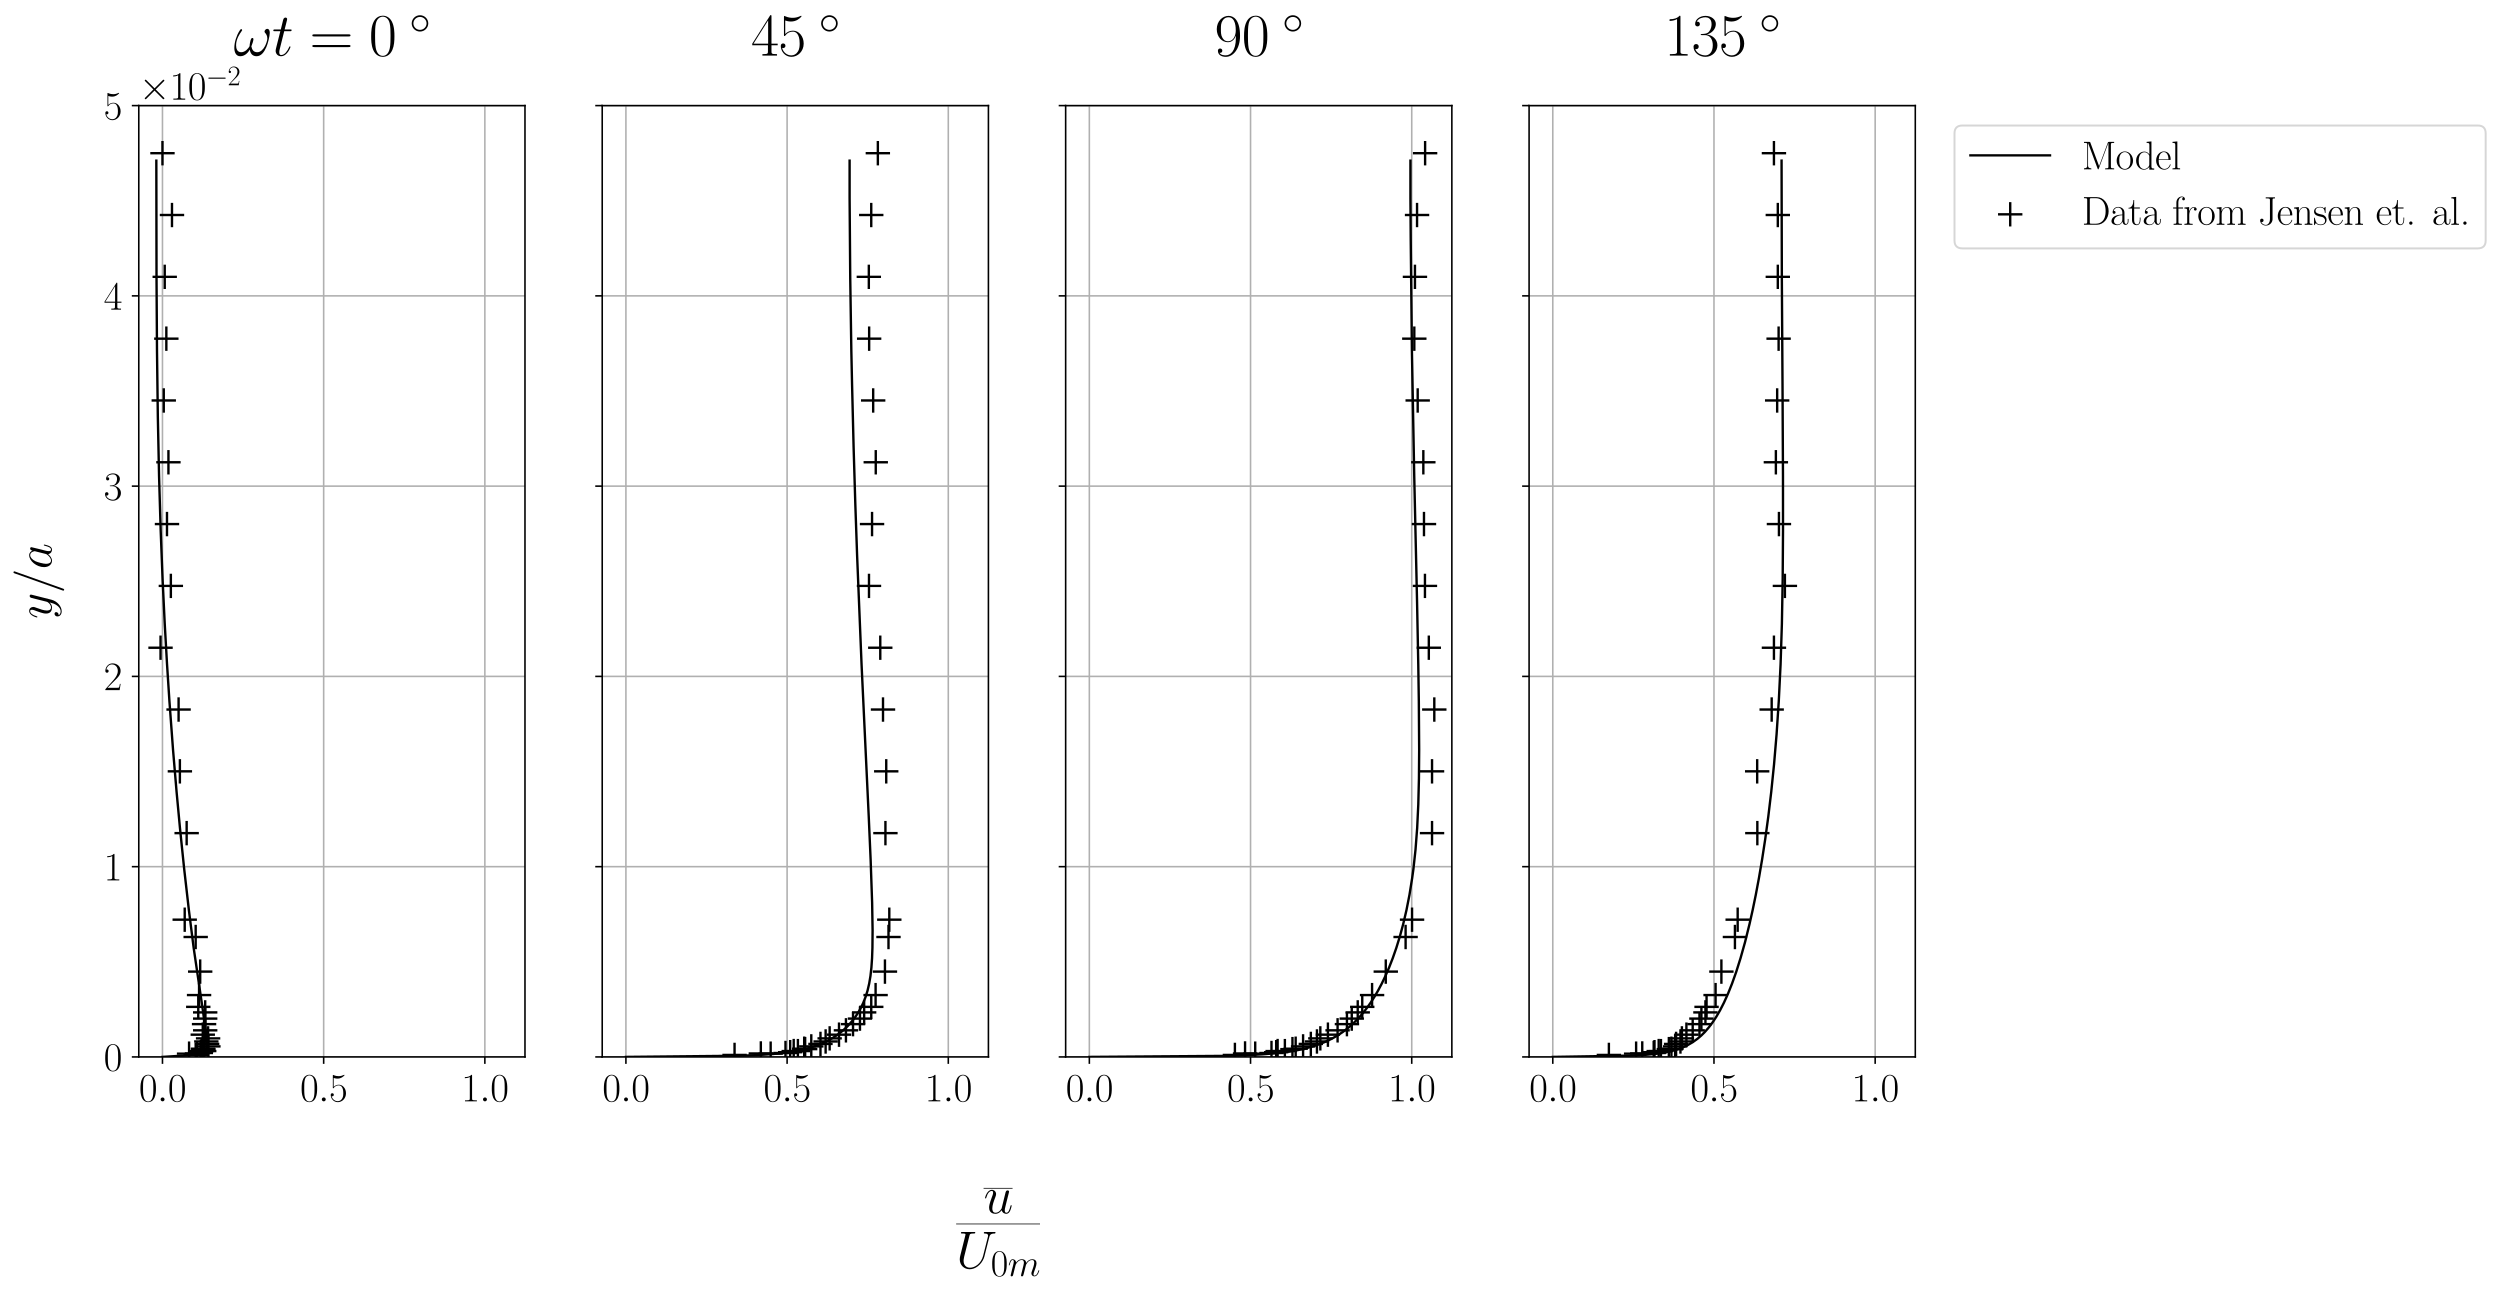<?xml version="1.0" encoding="utf-8" standalone="no"?>
<!DOCTYPE svg PUBLIC "-//W3C//DTD SVG 1.1//EN"
  "http://www.w3.org/Graphics/SVG/1.1/DTD/svg11.dtd">
<svg xmlns:xlink="http://www.w3.org/1999/xlink" width="1256.397pt" height="648.46pt" viewBox="0 0 1256.397 648.46" xmlns="http://www.w3.org/2000/svg" version="1.1">
 <defs>
  <style type="text/css">*{stroke-linejoin: round; stroke-linecap: butt}</style>
 </defs>
 <g id="figure_1">
  <g id="patch_1">
   <path d="M 0 648.46 
L 1256.397 648.46 
L 1256.397 0 
L 0 0 
z
" style="fill: #ffffff"/>
  </g>
  <g id="axes_1">
   <g id="patch_2">
    <path d="M 69.745 531.159 
L 263.832 531.159 
L 263.832 53.079 
L 69.745 53.079 
z
" style="fill: #ffffff"/>
   </g>
   <g id="matplotlib.axis_1">
    <g id="xtick_1">
     <g id="line2d_1">
      <path d="M 81.652 531.159 
L 81.652 53.079 
" clip-path="url(#p71c0e892b1)" style="fill: none; stroke: #b0b0b0; stroke-width: 0.8; stroke-linecap: square"/>
     </g>
     <g id="line2d_2">
      <defs>
       <path id="m97fd29a15b" d="M 0 0 
L 0 3.5 
" style="stroke: #000000; stroke-width: 0.8"/>
      </defs>
      <g>
       <use xlink:href="#m97fd29a15b" x="81.652" y="531.159" style="stroke: #000000; stroke-width: 0.8"/>
      </g>
     </g>
     <g id="text_1">
      <!-- $\mathdefault{0.0}$ -->
      <g transform="translate(69.804 553.496) scale(0.2 -0.2)">
       <defs>
        <path id="CMR17-30" d="M 2688 2025 
C 2688 2416 2682 3080 2413 3591 
C 2176 4039 1798 4198 1466 4198 
C 1158 4198 768 4058 525 3597 
C 269 3118 243 2524 243 2025 
C 243 1661 250 1106 448 619 
C 723 -39 1216 -128 1466 -128 
C 1760 -128 2208 -7 2470 600 
C 2662 1042 2688 1559 2688 2025 
z
M 1466 -26 
C 1056 -26 813 325 723 812 
C 653 1188 653 1738 653 2096 
C 653 2588 653 2997 736 3387 
C 858 3929 1216 4096 1466 4096 
C 1728 4096 2067 3923 2189 3400 
C 2272 3036 2278 2607 2278 2096 
C 2278 1680 2278 1169 2202 792 
C 2067 95 1690 -26 1466 -26 
z
" transform="scale(0.016)"/>
        <path id="CMMI12-3a" d="M 1178 307 
C 1178 492 1024 619 870 619 
C 685 619 557 466 557 313 
C 557 128 710 0 864 0 
C 1050 0 1178 153 1178 307 
z
" transform="scale(0.016)"/>
       </defs>
       <use xlink:href="#CMR17-30" transform="scale(0.996)"/>
       <use xlink:href="#CMMI12-3a" transform="translate(45.69 0) scale(0.996)"/>
       <use xlink:href="#CMR17-30" transform="translate(72.788 0) scale(0.996)"/>
      </g>
     </g>
    </g>
    <g id="xtick_2">
     <g id="line2d_3">
      <path d="M 162.66 531.159 
L 162.66 53.079 
" clip-path="url(#p71c0e892b1)" style="fill: none; stroke: #b0b0b0; stroke-width: 0.8; stroke-linecap: square"/>
     </g>
     <g id="line2d_4">
      <g>
       <use xlink:href="#m97fd29a15b" x="162.66" y="531.159" style="stroke: #000000; stroke-width: 0.8"/>
      </g>
     </g>
     <g id="text_2">
      <!-- $\mathdefault{0.5}$ -->
      <g transform="translate(150.812 553.496) scale(0.2 -0.2)">
       <defs>
        <path id="CMR17-35" d="M 730 3692 
C 794 3666 1056 3584 1325 3584 
C 1920 3584 2246 3911 2432 4100 
C 2432 4157 2432 4192 2394 4192 
C 2387 4192 2374 4192 2323 4163 
C 2099 4058 1837 3973 1517 3973 
C 1325 3973 1037 3999 723 4139 
C 653 4171 640 4171 634 4171 
C 602 4171 595 4164 595 4037 
L 595 2203 
C 595 2089 595 2057 659 2057 
C 691 2057 704 2070 736 2114 
C 941 2401 1222 2522 1542 2522 
C 1766 2522 2246 2382 2246 1289 
C 2246 1085 2246 715 2054 421 
C 1894 159 1645 25 1370 25 
C 947 25 518 320 403 814 
C 429 807 480 795 506 795 
C 589 795 749 840 749 1038 
C 749 1210 627 1280 506 1280 
C 358 1280 262 1190 262 1011 
C 262 454 704 -128 1382 -128 
C 2042 -128 2669 440 2669 1264 
C 2669 2030 2170 2624 1549 2624 
C 1222 2624 947 2503 730 2274 
L 730 3692 
z
" transform="scale(0.016)"/>
       </defs>
       <use xlink:href="#CMR17-30" transform="scale(0.996)"/>
       <use xlink:href="#CMMI12-3a" transform="translate(45.69 0) scale(0.996)"/>
       <use xlink:href="#CMR17-35" transform="translate(72.788 0) scale(0.996)"/>
      </g>
     </g>
    </g>
    <g id="xtick_3">
     <g id="line2d_5">
      <path d="M 243.668 531.159 
L 243.668 53.079 
" clip-path="url(#p71c0e892b1)" style="fill: none; stroke: #b0b0b0; stroke-width: 0.8; stroke-linecap: square"/>
     </g>
     <g id="line2d_6">
      <g>
       <use xlink:href="#m97fd29a15b" x="243.668" y="531.159" style="stroke: #000000; stroke-width: 0.8"/>
      </g>
     </g>
     <g id="text_3">
      <!-- $\mathdefault{1.0}$ -->
      <g transform="translate(231.821 553.496) scale(0.2 -0.2)">
       <defs>
        <path id="CMR17-31" d="M 1702 4058 
C 1702 4192 1696 4192 1606 4192 
C 1357 3916 979 3827 621 3827 
C 602 3827 570 3827 563 3808 
C 557 3795 557 3782 557 3648 
C 755 3648 1088 3686 1344 3839 
L 1344 461 
C 1344 236 1331 160 781 160 
L 589 160 
L 589 0 
C 896 0 1216 0 1523 0 
C 1830 0 2150 0 2458 0 
L 2458 160 
L 2266 160 
C 1715 160 1702 230 1702 458 
L 1702 4058 
z
" transform="scale(0.016)"/>
       </defs>
       <use xlink:href="#CMR17-31" transform="scale(0.996)"/>
       <use xlink:href="#CMMI12-3a" transform="translate(45.69 0) scale(0.996)"/>
       <use xlink:href="#CMR17-30" transform="translate(72.788 0) scale(0.996)"/>
      </g>
     </g>
    </g>
   </g>
   <g id="matplotlib.axis_2">
    <g id="ytick_1">
     <g id="line2d_7">
      <path d="M 69.745 531.159 
L 263.832 531.159 
" clip-path="url(#p71c0e892b1)" style="fill: none; stroke: #b0b0b0; stroke-width: 0.8; stroke-linecap: square"/>
     </g>
     <g id="line2d_8">
      <defs>
       <path id="m52054f6c32" d="M 0 0 
L -3.5 0 
" style="stroke: #000000; stroke-width: 0.8"/>
      </defs>
      <g>
       <use xlink:href="#m52054f6c32" x="69.745" y="531.159" style="stroke: #000000; stroke-width: 0.8"/>
      </g>
     </g>
     <g id="text_4">
      <!-- $\mathdefault{0}$ -->
      <g transform="translate(52.107 538.077) scale(0.2 -0.2)">
       <use xlink:href="#CMR17-30" transform="scale(0.996)"/>
      </g>
     </g>
    </g>
    <g id="ytick_2">
     <g id="line2d_9">
      <path d="M 69.745 435.543 
L 263.832 435.543 
" clip-path="url(#p71c0e892b1)" style="fill: none; stroke: #b0b0b0; stroke-width: 0.8; stroke-linecap: square"/>
     </g>
     <g id="line2d_10">
      <g>
       <use xlink:href="#m52054f6c32" x="69.745" y="435.543" style="stroke: #000000; stroke-width: 0.8"/>
      </g>
     </g>
     <g id="text_5">
      <!-- $\mathdefault{1}$ -->
      <g transform="translate(52.107 442.461) scale(0.2 -0.2)">
       <use xlink:href="#CMR17-31" transform="scale(0.996)"/>
      </g>
     </g>
    </g>
    <g id="ytick_3">
     <g id="line2d_11">
      <path d="M 69.745 339.927 
L 263.832 339.927 
" clip-path="url(#p71c0e892b1)" style="fill: none; stroke: #b0b0b0; stroke-width: 0.8; stroke-linecap: square"/>
     </g>
     <g id="line2d_12">
      <g>
       <use xlink:href="#m52054f6c32" x="69.745" y="339.927" style="stroke: #000000; stroke-width: 0.8"/>
      </g>
     </g>
     <g id="text_6">
      <!-- $\mathdefault{2}$ -->
      <g transform="translate(52.107 346.845) scale(0.2 -0.2)">
       <defs>
        <path id="CMR17-32" d="M 2669 989 
L 2554 989 
C 2490 536 2438 459 2413 420 
C 2381 369 1920 369 1830 369 
L 602 369 
C 832 619 1280 1072 1824 1597 
C 2214 1967 2669 2402 2669 3035 
C 2669 3790 2067 4224 1395 4224 
C 691 4224 262 3604 262 3030 
C 262 2780 448 2748 525 2748 
C 589 2748 781 2787 781 3010 
C 781 3207 614 3264 525 3264 
C 486 3264 448 3258 422 3245 
C 544 3790 915 4058 1306 4058 
C 1862 4058 2227 3617 2227 3035 
C 2227 2479 1901 2000 1536 1584 
L 262 146 
L 262 0 
L 2515 0 
L 2669 989 
z
" transform="scale(0.016)"/>
       </defs>
       <use xlink:href="#CMR17-32" transform="scale(0.996)"/>
      </g>
     </g>
    </g>
    <g id="ytick_4">
     <g id="line2d_13">
      <path d="M 69.745 244.311 
L 263.832 244.311 
" clip-path="url(#p71c0e892b1)" style="fill: none; stroke: #b0b0b0; stroke-width: 0.8; stroke-linecap: square"/>
     </g>
     <g id="line2d_14">
      <g>
       <use xlink:href="#m52054f6c32" x="69.745" y="244.311" style="stroke: #000000; stroke-width: 0.8"/>
      </g>
     </g>
     <g id="text_7">
      <!-- $\mathdefault{3}$ -->
      <g transform="translate(52.107 251.229) scale(0.2 -0.2)">
       <defs>
        <path id="CMR17-33" d="M 1414 2157 
C 1984 2157 2234 1662 2234 1090 
C 2234 320 1824 25 1453 25 
C 1114 25 563 194 390 693 
C 422 680 454 680 486 680 
C 640 680 755 782 755 948 
C 755 1133 614 1216 486 1216 
C 378 1216 211 1165 211 926 
C 211 335 787 -128 1466 -128 
C 2176 -128 2720 430 2720 1085 
C 2720 1707 2208 2157 1600 2227 
C 2086 2328 2554 2756 2554 3329 
C 2554 3820 2048 4179 1472 4179 
C 890 4179 378 3829 378 3329 
C 378 3110 544 3072 627 3072 
C 762 3072 877 3155 877 3321 
C 877 3486 762 3569 627 3569 
C 602 3569 570 3569 544 3557 
C 730 3959 1235 4032 1459 4032 
C 1683 4032 2106 3925 2106 3320 
C 2106 3143 2080 2828 1862 2550 
C 1670 2304 1453 2304 1242 2284 
C 1210 2284 1062 2269 1037 2269 
C 992 2263 966 2257 966 2208 
C 966 2163 973 2157 1101 2157 
L 1414 2157 
z
" transform="scale(0.016)"/>
       </defs>
       <use xlink:href="#CMR17-33" transform="scale(0.996)"/>
      </g>
     </g>
    </g>
    <g id="ytick_5">
     <g id="line2d_15">
      <path d="M 69.745 148.695 
L 263.832 148.695 
" clip-path="url(#p71c0e892b1)" style="fill: none; stroke: #b0b0b0; stroke-width: 0.8; stroke-linecap: square"/>
     </g>
     <g id="line2d_16">
      <g>
       <use xlink:href="#m52054f6c32" x="69.745" y="148.695" style="stroke: #000000; stroke-width: 0.8"/>
      </g>
     </g>
     <g id="text_8">
      <!-- $\mathdefault{4}$ -->
      <g transform="translate(52.107 155.613) scale(0.2 -0.2)">
       <defs>
        <path id="CMR17-34" d="M 2150 4122 
C 2150 4256 2144 4256 2029 4256 
L 128 1254 
L 128 1088 
L 1779 1088 
L 1779 457 
C 1779 224 1766 160 1318 160 
L 1197 160 
L 1197 0 
C 1402 0 1747 0 1965 0 
C 2182 0 2528 0 2733 0 
L 2733 160 
L 2611 160 
C 2163 160 2150 224 2150 457 
L 2150 1088 
L 2803 1088 
L 2803 1254 
L 2150 1254 
L 2150 4122 
z
M 1798 3703 
L 1798 1254 
L 256 1254 
L 1798 3703 
z
" transform="scale(0.016)"/>
       </defs>
       <use xlink:href="#CMR17-34" transform="scale(0.996)"/>
      </g>
     </g>
    </g>
    <g id="ytick_6">
     <g id="line2d_17">
      <path d="M 69.745 53.079 
L 263.832 53.079 
" clip-path="url(#p71c0e892b1)" style="fill: none; stroke: #b0b0b0; stroke-width: 0.8; stroke-linecap: square"/>
     </g>
     <g id="line2d_18">
      <g>
       <use xlink:href="#m52054f6c32" x="69.745" y="53.079" style="stroke: #000000; stroke-width: 0.8"/>
      </g>
     </g>
     <g id="text_9">
      <!-- $\mathdefault{5}$ -->
      <g transform="translate(52.107 59.997) scale(0.2 -0.2)">
       <use xlink:href="#CMR17-35" transform="scale(0.996)"/>
      </g>
     </g>
    </g>
    <g id="text_10">
     <!-- $y/a$ -->
     <g transform="translate(25.88 311.009) rotate(-90) scale(0.25 -0.25)">
      <defs>
       <path id="CMMI12-79" d="M 1683 -700 
C 1510 -939 1261 -1152 947 -1152 
C 870 -1152 563 -1152 467 -889 
C 486 -895 518 -895 531 -895 
C 723 -895 851 -729 851 -582 
C 851 -435 730 -384 634 -384 
C 531 -384 307 -458 307 -759 
C 307 -1071 582 -1286 947 -1286 
C 1587 -1286 2234 -700 2413 6 
L 3040 2485 
C 3046 2517 3059 2556 3059 2594 
C 3059 2689 2982 2753 2886 2753 
C 2829 2753 2694 2727 2643 2535 
L 2170 658 
C 2138 543 2138 530 2086 460 
C 1958 281 1747 64 1440 64 
C 1082 64 1050 415 1050 588 
C 1050 952 1222 1443 1395 1903 
C 1466 2088 1504 2178 1504 2305 
C 1504 2574 1312 2816 998 2816 
C 410 2816 173 1890 173 1839 
C 173 1814 198 1782 243 1782 
C 301 1782 307 1807 333 1897 
C 486 2433 730 2689 979 2689 
C 1037 2689 1146 2689 1146 2478 
C 1146 2312 1075 2127 979 1884 
C 666 1047 666 837 666 683 
C 666 77 1101 -64 1421 -64 
C 1606 -64 1837 -6 2061 230 
L 2067 224 
C 1971 -147 1907 -392 1683 -700 
z
" transform="scale(0.016)"/>
       <path id="CMMI12-3d" d="M 2746 4562 
C 2746 4569 2784 4666 2784 4678 
C 2784 4755 2720 4800 2669 4800 
C 2637 4800 2579 4800 2528 4659 
L 384 -1363 
C 384 -1370 346 -1465 346 -1478 
C 346 -1555 410 -1600 461 -1600 
C 499 -1600 557 -1593 602 -1459 
L 2746 4562 
z
" transform="scale(0.016)"/>
       <path id="CMMI12-61" d="M 1926 760 
C 1894 651 1894 639 1805 517 
C 1664 338 1382 64 1082 64 
C 819 64 672 300 672 677 
C 672 1028 870 1743 992 2012 
C 1210 2459 1510 2689 1760 2689 
C 2182 2689 2266 2165 2266 2114 
C 2266 2108 2246 2024 2240 2012 
L 1926 760 
z
M 2336 2395 
C 2266 2561 2093 2816 1760 2816 
C 1037 2816 256 1884 256 939 
C 256 307 627 -64 1062 -64 
C 1414 -64 1715 211 1894 422 
C 1958 45 2259 -64 2451 -64 
C 2643 -64 2797 51 2912 281 
C 3014 498 3104 888 3104 913 
C 3104 945 3078 971 3040 971 
C 2982 971 2976 939 2950 843 
C 2854 466 2733 64 2470 64 
C 2285 64 2272 230 2272 358 
C 2272 505 2291 575 2349 824 
C 2394 984 2426 1124 2477 1309 
C 2714 2267 2771 2497 2771 2535 
C 2771 2625 2701 2695 2605 2695 
C 2400 2695 2349 2472 2336 2395 
z
" transform="scale(0.016)"/>
      </defs>
      <use xlink:href="#CMMI12-79" transform="scale(0.996)"/>
      <use xlink:href="#CMMI12-3d" transform="translate(51.139 0) scale(0.996)"/>
      <use xlink:href="#CMMI12-61" transform="translate(99.914 0) scale(0.996)"/>
     </g>
    </g>
    <g id="text_11">
     <!-- $\times\mathdefault{10^{−2}}\mathdefault{}$ -->
     <g transform="translate(69.745 50.079) scale(0.2 -0.2)">
      <defs>
       <path id="CMSY10-2" d="M 2490 1785 
L 1210 3059 
C 1133 3136 1120 3148 1069 3148 
C 1005 3148 941 3091 941 3020 
C 941 2976 954 2963 1024 2892 
L 2304 1606 
L 1024 320 
C 954 249 941 236 941 192 
C 941 121 1005 64 1069 64 
C 1120 64 1133 76 1210 153 
L 2483 1427 
L 3808 102 
C 3821 96 3866 64 3904 64 
C 3981 64 4032 121 4032 192 
C 4032 204 4032 230 4013 262 
C 4006 275 2989 1280 2669 1606 
L 3840 2777 
C 3872 2816 3968 2899 4000 2937 
C 4006 2950 4032 2976 4032 3020 
C 4032 3091 3981 3148 3904 3148 
C 3853 3148 3827 3123 3757 3052 
L 2490 1785 
z
" transform="scale(0.016)"/>
       <path id="CMSY10-0" d="M 4218 1472 
C 4326 1472 4442 1472 4442 1600 
C 4442 1728 4326 1728 4218 1728 
L 755 1728 
C 646 1728 531 1728 531 1600 
C 531 1472 646 1472 755 1472 
L 4218 1472 
z
" transform="scale(0.016)"/>
      </defs>
      <use xlink:href="#CMSY10-2" transform="scale(0.996)"/>
      <use xlink:href="#CMR17-31" transform="translate(77.487 0) scale(0.996)"/>
      <use xlink:href="#CMR17-30" transform="translate(123.178 0) scale(0.996)"/>
      <use xlink:href="#CMSY10-0" transform="translate(168.868 36.154) scale(0.697)"/>
      <use xlink:href="#CMR17-32" transform="translate(223.109 36.154) scale(0.697)"/>
     </g>
    </g>
   </g>
   <g id="line2d_19">
    <path d="M 81.652 531.159 
L 92.173 530.501 
L 99.258 529.857 
L 102.022 529.377 
L 103.161 528.951 
L 103.813 528.457 
L 104.163 527.885 
L 104.341 527.223 
L 104.404 525.881 
L 104.245 523.771 
L 103.634 519.188 
L 97.325 476.347 
L 94.925 457.391 
L 92.565 436.754 
L 90.447 416.21 
L 88.74 397.945 
L 86.957 376.802 
L 85.142 352.325 
L 83.946 333.9 
L 82.792 313.586 
L 81.713 291.19 
L 80.748 266.499 
L 79.937 239.276 
L 79.315 209.264 
L 78.895 176.175 
L 78.661 139.694 
L 78.567 80.726 
L 78.567 80.726 
" clip-path="url(#p71c0e892b1)" style="fill: none; stroke: #000000; stroke-width: 1.2; stroke-linecap: square"/>
   </g>
   <g id="PathCollection_1">
    <defs>
     <path id="mf7154995fb" d="M -6.124 0 
L 6.124 0 
M 0 6.124 
L 0 -6.124 
" style="stroke: #000000; stroke-width: 1.2"/>
    </defs>
    <g clip-path="url(#p71c0e892b1)">
     <use xlink:href="#mf7154995fb" x="98.34" y="530.165" style="stroke: #000000; stroke-width: 1.2"/>
     <use xlink:href="#mf7154995fb" x="95.019" y="529.512" style="stroke: #000000; stroke-width: 1.2"/>
     <use xlink:href="#mf7154995fb" x="98.988" y="529.419" style="stroke: #000000; stroke-width: 1.2"/>
     <use xlink:href="#mf7154995fb" x="100.932" y="529.202" style="stroke: #000000; stroke-width: 1.2"/>
     <use xlink:href="#mf7154995fb" x="100.932" y="528.798" style="stroke: #000000; stroke-width: 1.2"/>
     <use xlink:href="#mf7154995fb" x="101.256" y="528.239" style="stroke: #000000; stroke-width: 1.2"/>
     <use xlink:href="#mf7154995fb" x="102.633" y="528.208" style="stroke: #000000; stroke-width: 1.2"/>
     <use xlink:href="#mf7154995fb" x="102.228" y="527.245" style="stroke: #000000; stroke-width: 1.2"/>
     <use xlink:href="#mf7154995fb" x="101.985" y="527.058" style="stroke: #000000; stroke-width: 1.2"/>
     <use xlink:href="#mf7154995fb" x="104.74" y="525.878" style="stroke: #000000; stroke-width: 1.2"/>
     <use xlink:href="#mf7154995fb" x="104.091" y="524.635" style="stroke: #000000; stroke-width: 1.2"/>
     <use xlink:href="#mf7154995fb" x="103.686" y="523.393" style="stroke: #000000; stroke-width: 1.2"/>
     <use xlink:href="#mf7154995fb" x="104.577" y="521.839" style="stroke: #000000; stroke-width: 1.2"/>
     <use xlink:href="#mf7154995fb" x="101.904" y="519.976" style="stroke: #000000; stroke-width: 1.2"/>
     <use xlink:href="#mf7154995fb" x="103.119" y="517.801" style="stroke: #000000; stroke-width: 1.2"/>
     <use xlink:href="#mf7154995fb" x="102.552" y="514.695" style="stroke: #000000; stroke-width: 1.2"/>
     <use xlink:href="#mf7154995fb" x="103.119" y="511.899" style="stroke: #000000; stroke-width: 1.2"/>
     <use xlink:href="#mf7154995fb" x="103.119" y="508.792" style="stroke: #000000; stroke-width: 1.2"/>
     <use xlink:href="#mf7154995fb" x="99.636" y="505.997" style="stroke: #000000; stroke-width: 1.2"/>
     <use xlink:href="#mf7154995fb" x="100.041" y="500.094" style="stroke: #000000; stroke-width: 1.2"/>
     <use xlink:href="#mf7154995fb" x="100.608" y="488.29" style="stroke: #000000; stroke-width: 1.2"/>
     <use xlink:href="#mf7154995fb" x="98.34" y="470.894" style="stroke: #000000; stroke-width: 1.2"/>
     <use xlink:href="#mf7154995fb" x="92.831" y="462.196" style="stroke: #000000; stroke-width: 1.2"/>
     <use xlink:href="#mf7154995fb" x="93.803" y="418.706" style="stroke: #000000; stroke-width: 1.2"/>
     <use xlink:href="#mf7154995fb" x="90.401" y="387.642" style="stroke: #000000; stroke-width: 1.2"/>
     <use xlink:href="#mf7154995fb" x="89.753" y="356.577" style="stroke: #000000; stroke-width: 1.2"/>
     <use xlink:href="#mf7154995fb" x="80.68" y="325.513" style="stroke: #000000; stroke-width: 1.2"/>
     <use xlink:href="#mf7154995fb" x="85.865" y="294.449" style="stroke: #000000; stroke-width: 1.2"/>
     <use xlink:href="#mf7154995fb" x="83.92" y="263.384" style="stroke: #000000; stroke-width: 1.2"/>
     <use xlink:href="#mf7154995fb" x="84.65" y="232.32" style="stroke: #000000; stroke-width: 1.2"/>
     <use xlink:href="#mf7154995fb" x="82.3" y="201.256" style="stroke: #000000; stroke-width: 1.2"/>
     <use xlink:href="#mf7154995fb" x="83.596" y="170.191" style="stroke: #000000; stroke-width: 1.2"/>
     <use xlink:href="#mf7154995fb" x="82.786" y="139.127" style="stroke: #000000; stroke-width: 1.2"/>
     <use xlink:href="#mf7154995fb" x="86.432" y="108.063" style="stroke: #000000; stroke-width: 1.2"/>
     <use xlink:href="#mf7154995fb" x="81.652" y="76.998" style="stroke: #000000; stroke-width: 1.2"/>
    </g>
   </g>
   <g id="patch_3">
    <path d="M 69.745 531.159 
L 69.745 53.079 
" style="fill: none; stroke: #000000; stroke-width: 0.8; stroke-linejoin: miter; stroke-linecap: square"/>
   </g>
   <g id="patch_4">
    <path d="M 263.832 531.159 
L 263.832 53.079 
" style="fill: none; stroke: #000000; stroke-width: 0.8; stroke-linejoin: miter; stroke-linecap: square"/>
   </g>
   <g id="patch_5">
    <path d="M 69.745 531.159 
L 263.832 531.159 
" style="fill: none; stroke: #000000; stroke-width: 0.8; stroke-linejoin: miter; stroke-linecap: square"/>
   </g>
   <g id="patch_6">
    <path d="M 69.745 53.079 
L 263.832 53.079 
" style="fill: none; stroke: #000000; stroke-width: 0.8; stroke-linejoin: miter; stroke-linecap: square"/>
   </g>
   <g id="text_12">
    <!-- $\omega t = 0\:\unit{\degree}$ -->
    <g transform="translate(117.392 27.955) scale(0.3 -0.3)">
     <defs>
      <path id="CMMI12-21" d="M 3802 2395 
C 3802 2580 3750 2816 3526 2816 
C 3398 2816 3251 2657 3251 2529 
C 3251 2472 3277 2434 3328 2376 
C 3424 2268 3546 2096 3546 1797 
C 3546 1567 3405 1204 3302 1007 
C 3123 656 2829 357 2496 357 
C 2093 357 1939 615 1869 975 
C 1939 1143 2086 1560 2086 1728 
C 2086 1798 2061 1856 1978 1856 
C 1933 1856 1882 1831 1850 1779 
C 1760 1638 1677 1129 1683 994 
C 1562 756 1216 357 806 357 
C 378 357 262 733 262 1096 
C 262 1758 678 2338 794 2497 
C 858 2593 902 2657 902 2669 
C 902 2714 877 2784 819 2784 
C 717 2784 685 2701 634 2625 
C 307 2121 77 1414 77 803 
C 77 408 224 -64 704 -64 
C 1235 -64 1568 391 1702 634 
C 1754 275 1946 -64 2413 -64 
C 2899 -64 3206 363 3437 879 
C 3603 1249 3802 2045 3802 2395 
z
" transform="scale(0.016)"/>
      <path id="CMMI12-74" d="M 1286 2566 
L 1875 2566 
C 1997 2566 2061 2566 2061 2681 
C 2061 2752 2022 2752 1894 2752 
L 1331 2752 
L 1568 3692 
C 1594 3781 1594 3794 1594 3840 
C 1594 3943 1510 4000 1427 4000 
C 1376 4000 1229 3981 1178 3775 
L 928 2752 
L 326 2752 
C 198 2752 141 2752 141 2630 
C 141 2566 186 2566 307 2566 
L 877 2566 
L 454 881 
C 403 658 384 594 384 511 
C 384 211 595 -64 954 -64 
C 1600 -64 1946 868 1946 912 
C 1946 951 1920 970 1882 970 
C 1869 970 1843 970 1830 944 
C 1824 938 1818 931 1773 829 
C 1638 511 1344 64 973 64 
C 781 64 768 224 768 364 
C 768 370 768 492 787 568 
L 1286 2566 
z
" transform="scale(0.016)"/>
      <path id="CMR17-3d" d="M 4115 2017 
C 4211 2017 4307 2017 4307 2125 
C 4307 2240 4198 2240 4090 2240 
L 512 2240 
C 403 2240 294 2240 294 2125 
C 294 2017 390 2017 486 2017 
L 4115 2017 
z
M 4090 896 
C 4198 896 4307 896 4307 1011 
C 4307 1119 4211 1119 4115 1119 
L 486 1119 
C 390 1119 294 1119 294 1011 
C 294 896 403 896 512 896 
L 4090 896 
z
" transform="scale(0.016)"/>
      <path id="CMSY10-e" d="M 2842 1600 
C 2842 2277 2272 2828 1600 2828 
C 909 2828 352 2264 352 1600 
C 352 930 909 372 1600 372 
C 2272 372 2842 923 2842 1600 
z
M 1600 628 
C 1043 628 608 1070 608 1600 
C 608 2130 1050 2572 1600 2572 
C 2131 2572 2586 2142 2586 1600 
C 2586 1058 2131 628 1600 628 
z
" transform="scale(0.016)"/>
     </defs>
     <use xlink:href="#CMMI12-21" transform="scale(0.996)"/>
     <use xlink:href="#CMMI12-74" transform="translate(64.318 0) scale(0.996)"/>
     <use xlink:href="#CMR17-3d" transform="translate(127.219 0) scale(0.996)"/>
     <use xlink:href="#CMR17-30" transform="translate(226.607 0) scale(0.996)"/>
     <use xlink:href="#CMSY10-e" transform="translate(294.437 36.154) scale(0.697)"/>
    </g>
   </g>
  </g>
  <g id="axes_2">
   <g id="patch_7">
    <path d="M 302.649 531.159 
L 496.736 531.159 
L 496.736 53.079 
L 302.649 53.079 
z
" style="fill: #ffffff"/>
   </g>
   <g id="matplotlib.axis_3">
    <g id="xtick_4">
     <g id="line2d_20">
      <path d="M 314.557 531.159 
L 314.557 53.079 
" clip-path="url(#p5393060c27)" style="fill: none; stroke: #b0b0b0; stroke-width: 0.8; stroke-linecap: square"/>
     </g>
     <g id="line2d_21">
      <g>
       <use xlink:href="#m97fd29a15b" x="314.557" y="531.159" style="stroke: #000000; stroke-width: 0.8"/>
      </g>
     </g>
     <g id="text_13">
      <!-- $\mathdefault{0.0}$ -->
      <g transform="translate(302.709 553.496) scale(0.2 -0.2)">
       <use xlink:href="#CMR17-30" transform="scale(0.996)"/>
       <use xlink:href="#CMMI12-3a" transform="translate(45.69 0) scale(0.996)"/>
       <use xlink:href="#CMR17-30" transform="translate(72.788 0) scale(0.996)"/>
      </g>
     </g>
    </g>
    <g id="xtick_5">
     <g id="line2d_22">
      <path d="M 395.565 531.159 
L 395.565 53.079 
" clip-path="url(#p5393060c27)" style="fill: none; stroke: #b0b0b0; stroke-width: 0.8; stroke-linecap: square"/>
     </g>
     <g id="line2d_23">
      <g>
       <use xlink:href="#m97fd29a15b" x="395.565" y="531.159" style="stroke: #000000; stroke-width: 0.8"/>
      </g>
     </g>
     <g id="text_14">
      <!-- $\mathdefault{0.5}$ -->
      <g transform="translate(383.717 553.496) scale(0.2 -0.2)">
       <use xlink:href="#CMR17-30" transform="scale(0.996)"/>
       <use xlink:href="#CMMI12-3a" transform="translate(45.69 0) scale(0.996)"/>
       <use xlink:href="#CMR17-35" transform="translate(72.788 0) scale(0.996)"/>
      </g>
     </g>
    </g>
    <g id="xtick_6">
     <g id="line2d_24">
      <path d="M 476.573 531.159 
L 476.573 53.079 
" clip-path="url(#p5393060c27)" style="fill: none; stroke: #b0b0b0; stroke-width: 0.8; stroke-linecap: square"/>
     </g>
     <g id="line2d_25">
      <g>
       <use xlink:href="#m97fd29a15b" x="476.573" y="531.159" style="stroke: #000000; stroke-width: 0.8"/>
      </g>
     </g>
     <g id="text_15">
      <!-- $\mathdefault{1.0}$ -->
      <g transform="translate(464.725 553.496) scale(0.2 -0.2)">
       <use xlink:href="#CMR17-31" transform="scale(0.996)"/>
       <use xlink:href="#CMMI12-3a" transform="translate(45.69 0) scale(0.996)"/>
       <use xlink:href="#CMR17-30" transform="translate(72.788 0) scale(0.996)"/>
      </g>
     </g>
    </g>
   </g>
   <g id="matplotlib.axis_4">
    <g id="ytick_7">
     <g id="line2d_26">
      <path d="M 302.649 531.159 
L 496.736 531.159 
" clip-path="url(#p5393060c27)" style="fill: none; stroke: #b0b0b0; stroke-width: 0.8; stroke-linecap: square"/>
     </g>
     <g id="line2d_27">
      <g>
       <use xlink:href="#m52054f6c32" x="302.649" y="531.159" style="stroke: #000000; stroke-width: 0.8"/>
      </g>
     </g>
    </g>
    <g id="ytick_8">
     <g id="line2d_28">
      <path d="M 302.649 435.543 
L 496.736 435.543 
" clip-path="url(#p5393060c27)" style="fill: none; stroke: #b0b0b0; stroke-width: 0.8; stroke-linecap: square"/>
     </g>
     <g id="line2d_29">
      <g>
       <use xlink:href="#m52054f6c32" x="302.649" y="435.543" style="stroke: #000000; stroke-width: 0.8"/>
      </g>
     </g>
    </g>
    <g id="ytick_9">
     <g id="line2d_30">
      <path d="M 302.649 339.927 
L 496.736 339.927 
" clip-path="url(#p5393060c27)" style="fill: none; stroke: #b0b0b0; stroke-width: 0.8; stroke-linecap: square"/>
     </g>
     <g id="line2d_31">
      <g>
       <use xlink:href="#m52054f6c32" x="302.649" y="339.927" style="stroke: #000000; stroke-width: 0.8"/>
      </g>
     </g>
    </g>
    <g id="ytick_10">
     <g id="line2d_32">
      <path d="M 302.649 244.311 
L 496.736 244.311 
" clip-path="url(#p5393060c27)" style="fill: none; stroke: #b0b0b0; stroke-width: 0.8; stroke-linecap: square"/>
     </g>
     <g id="line2d_33">
      <g>
       <use xlink:href="#m52054f6c32" x="302.649" y="244.311" style="stroke: #000000; stroke-width: 0.8"/>
      </g>
     </g>
    </g>
    <g id="ytick_11">
     <g id="line2d_34">
      <path d="M 302.649 148.695 
L 496.736 148.695 
" clip-path="url(#p5393060c27)" style="fill: none; stroke: #b0b0b0; stroke-width: 0.8; stroke-linecap: square"/>
     </g>
     <g id="line2d_35">
      <g>
       <use xlink:href="#m52054f6c32" x="302.649" y="148.695" style="stroke: #000000; stroke-width: 0.8"/>
      </g>
     </g>
    </g>
    <g id="ytick_12">
     <g id="line2d_36">
      <path d="M 302.649 53.079 
L 496.736 53.079 
" clip-path="url(#p5393060c27)" style="fill: none; stroke: #b0b0b0; stroke-width: 0.8; stroke-linecap: square"/>
     </g>
     <g id="line2d_37">
      <g>
       <use xlink:href="#m52054f6c32" x="302.649" y="53.079" style="stroke: #000000; stroke-width: 0.8"/>
      </g>
     </g>
    </g>
   </g>
   <g id="line2d_38">
    <path d="M 314.557 531.159 
L 371.543 530.577 
L 380.499 530.252 
L 388.057 529.746 
L 394.211 529.1 
L 398.581 528.457 
L 402.624 527.675 
L 406.435 526.725 
L 410.079 525.57 
L 412.737 524.544 
L 416.188 522.919 
L 418.715 521.474 
L 421.214 519.802 
L 423.651 517.866 
L 426.05 515.625 
L 428.354 513.03 
L 429.84 511.077 
L 431.265 508.924 
L 432.614 506.55 
L 433.865 503.933 
L 434.995 501.047 
L 435.983 497.866 
L 436.806 494.359 
L 437.457 490.492 
L 437.936 486.229 
L 438.26 481.529 
L 438.448 476.347 
L 438.529 467.561 
L 438.297 453.656 
L 437.54 431.988 
L 436.595 410.416 
L 435.005 376.802 
L 432.984 333.9 
L 430.745 279.146 
L 429.843 253.22 
L 428.984 224.636 
L 428.21 193.123 
L 427.843 176.175 
L 427.291 139.694 
L 426.975 99.474 
L 426.975 80.726 
L 426.975 80.726 
" clip-path="url(#p5393060c27)" style="fill: none; stroke: #000000; stroke-width: 1.2; stroke-linecap: square"/>
   </g>
   <g id="PathCollection_2">
    <g clip-path="url(#p5393060c27)">
     <use xlink:href="#mf7154995fb" x="369.156" y="530.165" style="stroke: #000000; stroke-width: 1.2"/>
     <use xlink:href="#mf7154995fb" x="387.302" y="529.512" style="stroke: #000000; stroke-width: 1.2"/>
     <use xlink:href="#mf7154995fb" x="382.36" y="529.419" style="stroke: #000000; stroke-width: 1.2"/>
     <use xlink:href="#mf7154995fb" x="394.755" y="529.202" style="stroke: #000000; stroke-width: 1.2"/>
     <use xlink:href="#mf7154995fb" x="397.104" y="528.798" style="stroke: #000000; stroke-width: 1.2"/>
     <use xlink:href="#mf7154995fb" x="400.992" y="528.239" style="stroke: #000000; stroke-width: 1.2"/>
     <use xlink:href="#mf7154995fb" x="398.886" y="528.208" style="stroke: #000000; stroke-width: 1.2"/>
     <use xlink:href="#mf7154995fb" x="404.638" y="527.245" style="stroke: #000000; stroke-width: 1.2"/>
     <use xlink:href="#mf7154995fb" x="404.151" y="527.058" style="stroke: #000000; stroke-width: 1.2"/>
     <use xlink:href="#mf7154995fb" x="407.716" y="525.878" style="stroke: #000000; stroke-width: 1.2"/>
     <use xlink:href="#mf7154995fb" x="412.333" y="524.635" style="stroke: #000000; stroke-width: 1.2"/>
     <use xlink:href="#mf7154995fb" x="414.926" y="523.393" style="stroke: #000000; stroke-width: 1.2"/>
     <use xlink:href="#mf7154995fb" x="416.951" y="521.839" style="stroke: #000000; stroke-width: 1.2"/>
     <use xlink:href="#mf7154995fb" x="421.649" y="519.976" style="stroke: #000000; stroke-width: 1.2"/>
     <use xlink:href="#mf7154995fb" x="425.133" y="517.801" style="stroke: #000000; stroke-width: 1.2"/>
     <use xlink:href="#mf7154995fb" x="428.697" y="514.695" style="stroke: #000000; stroke-width: 1.2"/>
     <use xlink:href="#mf7154995fb" x="432.18" y="511.899" style="stroke: #000000; stroke-width: 1.2"/>
     <use xlink:href="#mf7154995fb" x="434.287" y="508.792" style="stroke: #000000; stroke-width: 1.2"/>
     <use xlink:href="#mf7154995fb" x="437.851" y="505.997" style="stroke: #000000; stroke-width: 1.2"/>
     <use xlink:href="#mf7154995fb" x="440.038" y="500.094" style="stroke: #000000; stroke-width: 1.2"/>
     <use xlink:href="#mf7154995fb" x="444.737" y="488.29" style="stroke: #000000; stroke-width: 1.2"/>
     <use xlink:href="#mf7154995fb" x="446.519" y="470.894" style="stroke: #000000; stroke-width: 1.2"/>
     <use xlink:href="#mf7154995fb" x="446.924" y="462.196" style="stroke: #000000; stroke-width: 1.2"/>
     <use xlink:href="#mf7154995fb" x="444.98" y="418.706" style="stroke: #000000; stroke-width: 1.2"/>
     <use xlink:href="#mf7154995fb" x="445.385" y="387.642" style="stroke: #000000; stroke-width: 1.2"/>
     <use xlink:href="#mf7154995fb" x="443.764" y="356.577" style="stroke: #000000; stroke-width: 1.2"/>
     <use xlink:href="#mf7154995fb" x="442.387" y="325.513" style="stroke: #000000; stroke-width: 1.2"/>
     <use xlink:href="#mf7154995fb" x="436.717" y="294.449" style="stroke: #000000; stroke-width: 1.2"/>
     <use xlink:href="#mf7154995fb" x="438.256" y="263.384" style="stroke: #000000; stroke-width: 1.2"/>
     <use xlink:href="#mf7154995fb" x="440.119" y="232.32" style="stroke: #000000; stroke-width: 1.2"/>
     <use xlink:href="#mf7154995fb" x="438.823" y="201.256" style="stroke: #000000; stroke-width: 1.2"/>
     <use xlink:href="#mf7154995fb" x="436.798" y="170.191" style="stroke: #000000; stroke-width: 1.2"/>
     <use xlink:href="#mf7154995fb" x="436.636" y="139.127" style="stroke: #000000; stroke-width: 1.2"/>
     <use xlink:href="#mf7154995fb" x="437.851" y="108.063" style="stroke: #000000; stroke-width: 1.2"/>
     <use xlink:href="#mf7154995fb" x="441.172" y="76.998" style="stroke: #000000; stroke-width: 1.2"/>
    </g>
   </g>
   <g id="patch_8">
    <path d="M 302.649 531.159 
L 302.649 53.079 
" style="fill: none; stroke: #000000; stroke-width: 0.8; stroke-linejoin: miter; stroke-linecap: square"/>
   </g>
   <g id="patch_9">
    <path d="M 496.736 531.159 
L 496.736 53.079 
" style="fill: none; stroke: #000000; stroke-width: 0.8; stroke-linejoin: miter; stroke-linecap: square"/>
   </g>
   <g id="patch_10">
    <path d="M 302.649 531.159 
L 496.736 531.159 
" style="fill: none; stroke: #000000; stroke-width: 0.8; stroke-linejoin: miter; stroke-linecap: square"/>
   </g>
   <g id="patch_11">
    <path d="M 302.649 53.079 
L 496.736 53.079 
" style="fill: none; stroke: #000000; stroke-width: 0.8; stroke-linejoin: miter; stroke-linecap: square"/>
   </g>
   <g id="text_16">
    <!-- $45\:\unit{\degree}$ -->
    <g transform="translate(377.434 27.955) scale(0.3 -0.3)">
     <use xlink:href="#CMR17-34" transform="scale(0.996)"/>
     <use xlink:href="#CMR17-35" transform="translate(45.69 0) scale(0.996)"/>
     <use xlink:href="#CMSY10-e" transform="translate(113.52 36.154) scale(0.697)"/>
    </g>
   </g>
  </g>
  <g id="axes_3">
   <g id="patch_12">
    <path d="M 535.553 531.159 
L 729.64 531.159 
L 729.64 53.079 
L 535.553 53.079 
z
" style="fill: #ffffff"/>
   </g>
   <g id="matplotlib.axis_5">
    <g id="xtick_7">
     <g id="line2d_39">
      <path d="M 547.461 531.159 
L 547.461 53.079 
" clip-path="url(#pede67e857a)" style="fill: none; stroke: #b0b0b0; stroke-width: 0.8; stroke-linecap: square"/>
     </g>
     <g id="line2d_40">
      <g>
       <use xlink:href="#m97fd29a15b" x="547.461" y="531.159" style="stroke: #000000; stroke-width: 0.8"/>
      </g>
     </g>
     <g id="text_17">
      <!-- $\mathdefault{0.0}$ -->
      <g transform="translate(535.613 553.496) scale(0.2 -0.2)">
       <use xlink:href="#CMR17-30" transform="scale(0.996)"/>
       <use xlink:href="#CMMI12-3a" transform="translate(45.69 0) scale(0.996)"/>
       <use xlink:href="#CMR17-30" transform="translate(72.788 0) scale(0.996)"/>
      </g>
     </g>
    </g>
    <g id="xtick_8">
     <g id="line2d_41">
      <path d="M 628.469 531.159 
L 628.469 53.079 
" clip-path="url(#pede67e857a)" style="fill: none; stroke: #b0b0b0; stroke-width: 0.8; stroke-linecap: square"/>
     </g>
     <g id="line2d_42">
      <g>
       <use xlink:href="#m97fd29a15b" x="628.469" y="531.159" style="stroke: #000000; stroke-width: 0.8"/>
      </g>
     </g>
     <g id="text_18">
      <!-- $\mathdefault{0.5}$ -->
      <g transform="translate(616.621 553.496) scale(0.2 -0.2)">
       <use xlink:href="#CMR17-30" transform="scale(0.996)"/>
       <use xlink:href="#CMMI12-3a" transform="translate(45.69 0) scale(0.996)"/>
       <use xlink:href="#CMR17-35" transform="translate(72.788 0) scale(0.996)"/>
      </g>
     </g>
    </g>
    <g id="xtick_9">
     <g id="line2d_43">
      <path d="M 709.477 531.159 
L 709.477 53.079 
" clip-path="url(#pede67e857a)" style="fill: none; stroke: #b0b0b0; stroke-width: 0.8; stroke-linecap: square"/>
     </g>
     <g id="line2d_44">
      <g>
       <use xlink:href="#m97fd29a15b" x="709.477" y="531.159" style="stroke: #000000; stroke-width: 0.8"/>
      </g>
     </g>
     <g id="text_19">
      <!-- $\mathdefault{1.0}$ -->
      <g transform="translate(697.629 553.496) scale(0.2 -0.2)">
       <use xlink:href="#CMR17-31" transform="scale(0.996)"/>
       <use xlink:href="#CMMI12-3a" transform="translate(45.69 0) scale(0.996)"/>
       <use xlink:href="#CMR17-30" transform="translate(72.788 0) scale(0.996)"/>
      </g>
     </g>
    </g>
   </g>
   <g id="matplotlib.axis_6">
    <g id="ytick_13">
     <g id="line2d_45">
      <path d="M 535.553 531.159 
L 729.64 531.159 
" clip-path="url(#pede67e857a)" style="fill: none; stroke: #b0b0b0; stroke-width: 0.8; stroke-linecap: square"/>
     </g>
     <g id="line2d_46">
      <g>
       <use xlink:href="#m52054f6c32" x="535.553" y="531.159" style="stroke: #000000; stroke-width: 0.8"/>
      </g>
     </g>
    </g>
    <g id="ytick_14">
     <g id="line2d_47">
      <path d="M 535.553 435.543 
L 729.64 435.543 
" clip-path="url(#pede67e857a)" style="fill: none; stroke: #b0b0b0; stroke-width: 0.8; stroke-linecap: square"/>
     </g>
     <g id="line2d_48">
      <g>
       <use xlink:href="#m52054f6c32" x="535.553" y="435.543" style="stroke: #000000; stroke-width: 0.8"/>
      </g>
     </g>
    </g>
    <g id="ytick_15">
     <g id="line2d_49">
      <path d="M 535.553 339.927 
L 729.64 339.927 
" clip-path="url(#pede67e857a)" style="fill: none; stroke: #b0b0b0; stroke-width: 0.8; stroke-linecap: square"/>
     </g>
     <g id="line2d_50">
      <g>
       <use xlink:href="#m52054f6c32" x="535.553" y="339.927" style="stroke: #000000; stroke-width: 0.8"/>
      </g>
     </g>
    </g>
    <g id="ytick_16">
     <g id="line2d_51">
      <path d="M 535.553 244.311 
L 729.64 244.311 
" clip-path="url(#pede67e857a)" style="fill: none; stroke: #b0b0b0; stroke-width: 0.8; stroke-linecap: square"/>
     </g>
     <g id="line2d_52">
      <g>
       <use xlink:href="#m52054f6c32" x="535.553" y="244.311" style="stroke: #000000; stroke-width: 0.8"/>
      </g>
     </g>
    </g>
    <g id="ytick_17">
     <g id="line2d_53">
      <path d="M 535.553 148.695 
L 729.64 148.695 
" clip-path="url(#pede67e857a)" style="fill: none; stroke: #b0b0b0; stroke-width: 0.8; stroke-linecap: square"/>
     </g>
     <g id="line2d_54">
      <g>
       <use xlink:href="#m52054f6c32" x="535.553" y="148.695" style="stroke: #000000; stroke-width: 0.8"/>
      </g>
     </g>
    </g>
    <g id="ytick_18">
     <g id="line2d_55">
      <path d="M 535.553 53.079 
L 729.64 53.079 
" clip-path="url(#pede67e857a)" style="fill: none; stroke: #b0b0b0; stroke-width: 0.8; stroke-linecap: square"/>
     </g>
     <g id="line2d_56">
      <g>
       <use xlink:href="#m52054f6c32" x="535.553" y="53.079" style="stroke: #000000; stroke-width: 0.8"/>
      </g>
     </g>
    </g>
   </g>
   <g id="line2d_57">
    <path d="M 547.461 531.159 
L 614.474 530.649 
L 625.61 530.339 
L 634.638 529.857 
L 641.826 529.242 
L 648.003 528.457 
L 652.494 527.675 
L 656.711 526.725 
L 660.736 525.57 
L 663.67 524.544 
L 666.535 523.355 
L 669.37 521.979 
L 672.165 520.387 
L 674.951 518.543 
L 677.716 516.408 
L 680.49 513.937 
L 683.253 511.077 
L 685.103 508.924 
L 686.956 506.55 
L 688.813 503.933 
L 690.673 501.047 
L 692.536 497.866 
L 694.397 494.359 
L 696.255 490.492 
L 698.104 486.229 
L 699.937 481.529 
L 701.742 476.347 
L 703.506 470.634 
L 705.21 464.335 
L 706.83 457.391 
L 708.337 449.735 
L 709.694 441.294 
L 710.321 436.754 
L 711.382 426.983 
L 712.204 416.21 
L 712.772 404.333 
L 713.099 391.238 
L 713.214 376.802 
L 713.042 352.325 
L 712.763 333.9 
L 712.159 302.662 
L 710.735 239.276 
L 709.567 176.175 
L 708.968 120.074 
L 708.823 99.474 
L 708.823 80.726 
L 708.823 80.726 
" clip-path="url(#pede67e857a)" style="fill: none; stroke: #000000; stroke-width: 1.2; stroke-linecap: square"/>
   </g>
   <g id="PathCollection_3">
    <g clip-path="url(#pede67e857a)">
     <use xlink:href="#mf7154995fb" x="620.611" y="530.165" style="stroke: #000000; stroke-width: 1.2"/>
     <use xlink:href="#mf7154995fb" x="630.818" y="529.512" style="stroke: #000000; stroke-width: 1.2"/>
     <use xlink:href="#mf7154995fb" x="625.715" y="529.419" style="stroke: #000000; stroke-width: 1.2"/>
     <use xlink:href="#mf7154995fb" x="639" y="529.202" style="stroke: #000000; stroke-width: 1.2"/>
     <use xlink:href="#mf7154995fb" x="641.349" y="528.798" style="stroke: #000000; stroke-width: 1.2"/>
     <use xlink:href="#mf7154995fb" x="645.724" y="528.239" style="stroke: #000000; stroke-width: 1.2"/>
     <use xlink:href="#mf7154995fb" x="642.078" y="528.208" style="stroke: #000000; stroke-width: 1.2"/>
     <use xlink:href="#mf7154995fb" x="649.531" y="527.245" style="stroke: #000000; stroke-width: 1.2"/>
     <use xlink:href="#mf7154995fb" x="651.151" y="527.058" style="stroke: #000000; stroke-width: 1.2"/>
     <use xlink:href="#mf7154995fb" x="654.878" y="525.878" style="stroke: #000000; stroke-width: 1.2"/>
     <use xlink:href="#mf7154995fb" x="658.766" y="524.635" style="stroke: #000000; stroke-width: 1.2"/>
     <use xlink:href="#mf7154995fb" x="661.844" y="523.393" style="stroke: #000000; stroke-width: 1.2"/>
     <use xlink:href="#mf7154995fb" x="663.545" y="521.839" style="stroke: #000000; stroke-width: 1.2"/>
     <use xlink:href="#mf7154995fb" x="667.353" y="519.976" style="stroke: #000000; stroke-width: 1.2"/>
     <use xlink:href="#mf7154995fb" x="672.213" y="517.801" style="stroke: #000000; stroke-width: 1.2"/>
     <use xlink:href="#mf7154995fb" x="676.912" y="514.695" style="stroke: #000000; stroke-width: 1.2"/>
     <use xlink:href="#mf7154995fb" x="679.342" y="511.899" style="stroke: #000000; stroke-width: 1.2"/>
     <use xlink:href="#mf7154995fb" x="682.339" y="508.792" style="stroke: #000000; stroke-width: 1.2"/>
     <use xlink:href="#mf7154995fb" x="684.608" y="505.997" style="stroke: #000000; stroke-width: 1.2"/>
     <use xlink:href="#mf7154995fb" x="689.549" y="500.094" style="stroke: #000000; stroke-width: 1.2"/>
     <use xlink:href="#mf7154995fb" x="696.435" y="488.29" style="stroke: #000000; stroke-width: 1.2"/>
     <use xlink:href="#mf7154995fb" x="706.399" y="470.894" style="stroke: #000000; stroke-width: 1.2"/>
     <use xlink:href="#mf7154995fb" x="709.639" y="462.196" style="stroke: #000000; stroke-width: 1.2"/>
     <use xlink:href="#mf7154995fb" x="719.684" y="418.706" style="stroke: #000000; stroke-width: 1.2"/>
     <use xlink:href="#mf7154995fb" x="719.684" y="387.642" style="stroke: #000000; stroke-width: 1.2"/>
     <use xlink:href="#mf7154995fb" x="720.818" y="356.577" style="stroke: #000000; stroke-width: 1.2"/>
     <use xlink:href="#mf7154995fb" x="718.064" y="325.513" style="stroke: #000000; stroke-width: 1.2"/>
     <use xlink:href="#mf7154995fb" x="716.12" y="294.449" style="stroke: #000000; stroke-width: 1.2"/>
     <use xlink:href="#mf7154995fb" x="715.634" y="263.384" style="stroke: #000000; stroke-width: 1.2"/>
     <use xlink:href="#mf7154995fb" x="715.31" y="232.32" style="stroke: #000000; stroke-width: 1.2"/>
     <use xlink:href="#mf7154995fb" x="712.474" y="201.256" style="stroke: #000000; stroke-width: 1.2"/>
     <use xlink:href="#mf7154995fb" x="710.773" y="170.191" style="stroke: #000000; stroke-width: 1.2"/>
     <use xlink:href="#mf7154995fb" x="711.097" y="139.127" style="stroke: #000000; stroke-width: 1.2"/>
     <use xlink:href="#mf7154995fb" x="712.15" y="108.063" style="stroke: #000000; stroke-width: 1.2"/>
     <use xlink:href="#mf7154995fb" x="716.201" y="76.998" style="stroke: #000000; stroke-width: 1.2"/>
    </g>
   </g>
   <g id="patch_13">
    <path d="M 535.553 531.159 
L 535.553 53.079 
" style="fill: none; stroke: #000000; stroke-width: 0.8; stroke-linejoin: miter; stroke-linecap: square"/>
   </g>
   <g id="patch_14">
    <path d="M 729.64 531.159 
L 729.64 53.079 
" style="fill: none; stroke: #000000; stroke-width: 0.8; stroke-linejoin: miter; stroke-linecap: square"/>
   </g>
   <g id="patch_15">
    <path d="M 535.553 531.159 
L 729.64 531.159 
" style="fill: none; stroke: #000000; stroke-width: 0.8; stroke-linejoin: miter; stroke-linecap: square"/>
   </g>
   <g id="patch_16">
    <path d="M 535.553 53.079 
L 729.64 53.079 
" style="fill: none; stroke: #000000; stroke-width: 0.8; stroke-linejoin: miter; stroke-linecap: square"/>
   </g>
   <g id="text_20">
    <!-- $90\:\unit{\degree}$ -->
    <g transform="translate(610.338 27.955) scale(0.3 -0.3)">
     <defs>
      <path id="CMR17-39" d="M 2253 1864 
C 2253 464 1670 31 1190 31 
C 1043 31 685 31 538 294 
C 704 268 826 357 826 518 
C 826 692 685 749 595 749 
C 538 749 365 723 365 506 
C 365 71 742 -128 1203 -128 
C 1939 -128 2688 674 2688 2073 
C 2688 3817 1971 4179 1485 4179 
C 851 4179 243 3628 243 2778 
C 243 1991 762 1408 1414 1408 
C 1952 1408 2189 1903 2253 2112 
L 2253 1864 
z
M 1427 1510 
C 1254 1510 1011 1542 813 1922 
C 678 2169 678 2461 678 2771 
C 678 3146 678 3405 858 3684 
C 947 3817 1114 4032 1485 4032 
C 2240 4032 2240 2885 2240 2632 
C 2240 2182 2035 1510 1427 1510 
z
" transform="scale(0.016)"/>
     </defs>
     <use xlink:href="#CMR17-39" transform="scale(0.996)"/>
     <use xlink:href="#CMR17-30" transform="translate(45.69 0) scale(0.996)"/>
     <use xlink:href="#CMSY10-e" transform="translate(113.52 36.154) scale(0.697)"/>
    </g>
   </g>
  </g>
  <g id="axes_4">
   <g id="patch_17">
    <path d="M 768.458 531.159 
L 962.545 531.159 
L 962.545 53.079 
L 768.458 53.079 
z
" style="fill: #ffffff"/>
   </g>
   <g id="matplotlib.axis_7">
    <g id="xtick_10">
     <g id="line2d_58">
      <path d="M 780.365 531.159 
L 780.365 53.079 
" clip-path="url(#p350439b944)" style="fill: none; stroke: #b0b0b0; stroke-width: 0.8; stroke-linecap: square"/>
     </g>
     <g id="line2d_59">
      <g>
       <use xlink:href="#m97fd29a15b" x="780.365" y="531.159" style="stroke: #000000; stroke-width: 0.8"/>
      </g>
     </g>
     <g id="text_21">
      <!-- $\mathdefault{0.0}$ -->
      <g transform="translate(768.517 553.496) scale(0.2 -0.2)">
       <use xlink:href="#CMR17-30" transform="scale(0.996)"/>
       <use xlink:href="#CMMI12-3a" transform="translate(45.69 0) scale(0.996)"/>
       <use xlink:href="#CMR17-30" transform="translate(72.788 0) scale(0.996)"/>
      </g>
     </g>
    </g>
    <g id="xtick_11">
     <g id="line2d_60">
      <path d="M 861.373 531.159 
L 861.373 53.079 
" clip-path="url(#p350439b944)" style="fill: none; stroke: #b0b0b0; stroke-width: 0.8; stroke-linecap: square"/>
     </g>
     <g id="line2d_61">
      <g>
       <use xlink:href="#m97fd29a15b" x="861.373" y="531.159" style="stroke: #000000; stroke-width: 0.8"/>
      </g>
     </g>
     <g id="text_22">
      <!-- $\mathdefault{0.5}$ -->
      <g transform="translate(849.526 553.496) scale(0.2 -0.2)">
       <use xlink:href="#CMR17-30" transform="scale(0.996)"/>
       <use xlink:href="#CMMI12-3a" transform="translate(45.69 0) scale(0.996)"/>
       <use xlink:href="#CMR17-35" transform="translate(72.788 0) scale(0.996)"/>
      </g>
     </g>
    </g>
    <g id="xtick_12">
     <g id="line2d_62">
      <path d="M 942.381 531.159 
L 942.381 53.079 
" clip-path="url(#p350439b944)" style="fill: none; stroke: #b0b0b0; stroke-width: 0.8; stroke-linecap: square"/>
     </g>
     <g id="line2d_63">
      <g>
       <use xlink:href="#m97fd29a15b" x="942.381" y="531.159" style="stroke: #000000; stroke-width: 0.8"/>
      </g>
     </g>
     <g id="text_23">
      <!-- $\mathdefault{1.0}$ -->
      <g transform="translate(930.534 553.496) scale(0.2 -0.2)">
       <use xlink:href="#CMR17-31" transform="scale(0.996)"/>
       <use xlink:href="#CMMI12-3a" transform="translate(45.69 0) scale(0.996)"/>
       <use xlink:href="#CMR17-30" transform="translate(72.788 0) scale(0.996)"/>
      </g>
     </g>
    </g>
   </g>
   <g id="matplotlib.axis_8">
    <g id="ytick_19">
     <g id="line2d_64">
      <path d="M 768.458 531.159 
L 962.545 531.159 
" clip-path="url(#p350439b944)" style="fill: none; stroke: #b0b0b0; stroke-width: 0.8; stroke-linecap: square"/>
     </g>
     <g id="line2d_65">
      <g>
       <use xlink:href="#m52054f6c32" x="768.458" y="531.159" style="stroke: #000000; stroke-width: 0.8"/>
      </g>
     </g>
    </g>
    <g id="ytick_20">
     <g id="line2d_66">
      <path d="M 768.458 435.543 
L 962.545 435.543 
" clip-path="url(#p350439b944)" style="fill: none; stroke: #b0b0b0; stroke-width: 0.8; stroke-linecap: square"/>
     </g>
     <g id="line2d_67">
      <g>
       <use xlink:href="#m52054f6c32" x="768.458" y="435.543" style="stroke: #000000; stroke-width: 0.8"/>
      </g>
     </g>
    </g>
    <g id="ytick_21">
     <g id="line2d_68">
      <path d="M 768.458 339.927 
L 962.545 339.927 
" clip-path="url(#p350439b944)" style="fill: none; stroke: #b0b0b0; stroke-width: 0.8; stroke-linecap: square"/>
     </g>
     <g id="line2d_69">
      <g>
       <use xlink:href="#m52054f6c32" x="768.458" y="339.927" style="stroke: #000000; stroke-width: 0.8"/>
      </g>
     </g>
    </g>
    <g id="ytick_22">
     <g id="line2d_70">
      <path d="M 768.458 244.311 
L 962.545 244.311 
" clip-path="url(#p350439b944)" style="fill: none; stroke: #b0b0b0; stroke-width: 0.8; stroke-linecap: square"/>
     </g>
     <g id="line2d_71">
      <g>
       <use xlink:href="#m52054f6c32" x="768.458" y="244.311" style="stroke: #000000; stroke-width: 0.8"/>
      </g>
     </g>
    </g>
    <g id="ytick_23">
     <g id="line2d_72">
      <path d="M 768.458 148.695 
L 962.545 148.695 
" clip-path="url(#p350439b944)" style="fill: none; stroke: #b0b0b0; stroke-width: 0.8; stroke-linecap: square"/>
     </g>
     <g id="line2d_73">
      <g>
       <use xlink:href="#m52054f6c32" x="768.458" y="148.695" style="stroke: #000000; stroke-width: 0.8"/>
      </g>
     </g>
    </g>
    <g id="ytick_24">
     <g id="line2d_74">
      <path d="M 768.458 53.079 
L 962.545 53.079 
" clip-path="url(#p350439b944)" style="fill: none; stroke: #b0b0b0; stroke-width: 0.8; stroke-linecap: square"/>
     </g>
     <g id="line2d_75">
      <g>
       <use xlink:href="#m52054f6c32" x="768.458" y="53.079" style="stroke: #000000; stroke-width: 0.8"/>
      </g>
     </g>
    </g>
   </g>
   <g id="line2d_76">
    <path d="M 780.365 531.159 
L 819.621 530.501 
L 826.467 530.16 
L 832.089 529.629 
L 836.63 528.951 
L 839.824 528.276 
L 842.757 527.455 
L 845.506 526.457 
L 848.129 525.245 
L 850.669 523.771 
L 853.159 521.979 
L 855.008 520.387 
L 856.861 518.543 
L 858.714 516.408 
L 860.59 513.937 
L 862.481 511.077 
L 864.411 507.766 
L 866.37 503.933 
L 868.383 499.495 
L 870.437 494.359 
L 872.555 488.412 
L 874.724 481.529 
L 876.963 473.56 
L 879.249 464.335 
L 880.805 457.391 
L 882.379 449.735 
L 883.964 441.294 
L 885.55 431.988 
L 887.124 421.728 
L 888.667 410.416 
L 890.154 397.945 
L 891.556 384.196 
L 892.834 369.038 
L 893.945 352.325 
L 894.845 333.9 
L 895.5 313.586 
L 895.902 291.19 
L 896.07 266.499 
L 896.051 239.276 
L 895.819 193.123 
L 895.48 139.694 
L 895.342 80.726 
L 895.342 80.726 
" clip-path="url(#p350439b944)" style="fill: none; stroke: #000000; stroke-width: 1.2; stroke-linecap: square"/>
   </g>
   <g id="PathCollection_4">
    <g clip-path="url(#p350439b944)">
     <use xlink:href="#mf7154995fb" x="808.556" y="530.165" style="stroke: #000000; stroke-width: 1.2"/>
     <use xlink:href="#mf7154995fb" x="822.246" y="529.512" style="stroke: #000000; stroke-width: 1.2"/>
     <use xlink:href="#mf7154995fb" x="825.325" y="529.419" style="stroke: #000000; stroke-width: 1.2"/>
     <use xlink:href="#mf7154995fb" x="831.076" y="529.202" style="stroke: #000000; stroke-width: 1.2"/>
     <use xlink:href="#mf7154995fb" x="831.481" y="528.798" style="stroke: #000000; stroke-width: 1.2"/>
     <use xlink:href="#mf7154995fb" x="834.722" y="528.239" style="stroke: #000000; stroke-width: 1.2"/>
     <use xlink:href="#mf7154995fb" x="833.588" y="528.208" style="stroke: #000000; stroke-width: 1.2"/>
     <use xlink:href="#mf7154995fb" x="838.691" y="527.245" style="stroke: #000000; stroke-width: 1.2"/>
     <use xlink:href="#mf7154995fb" x="839.987" y="527.058" style="stroke: #000000; stroke-width: 1.2"/>
     <use xlink:href="#mf7154995fb" x="841.85" y="525.878" style="stroke: #000000; stroke-width: 1.2"/>
     <use xlink:href="#mf7154995fb" x="842.336" y="524.635" style="stroke: #000000; stroke-width: 1.2"/>
     <use xlink:href="#mf7154995fb" x="844.524" y="523.393" style="stroke: #000000; stroke-width: 1.2"/>
     <use xlink:href="#mf7154995fb" x="845.253" y="521.839" style="stroke: #000000; stroke-width: 1.2"/>
     <use xlink:href="#mf7154995fb" x="847.521" y="519.976" style="stroke: #000000; stroke-width: 1.2"/>
     <use xlink:href="#mf7154995fb" x="850.68" y="517.801" style="stroke: #000000; stroke-width: 1.2"/>
     <use xlink:href="#mf7154995fb" x="854.083" y="514.695" style="stroke: #000000; stroke-width: 1.2"/>
     <use xlink:href="#mf7154995fb" x="855.055" y="511.899" style="stroke: #000000; stroke-width: 1.2"/>
     <use xlink:href="#mf7154995fb" x="857.08" y="508.792" style="stroke: #000000; stroke-width: 1.2"/>
     <use xlink:href="#mf7154995fb" x="857.647" y="505.997" style="stroke: #000000; stroke-width: 1.2"/>
     <use xlink:href="#mf7154995fb" x="862.183" y="500.094" style="stroke: #000000; stroke-width: 1.2"/>
     <use xlink:href="#mf7154995fb" x="865.1" y="488.29" style="stroke: #000000; stroke-width: 1.2"/>
     <use xlink:href="#mf7154995fb" x="871.904" y="470.894" style="stroke: #000000; stroke-width: 1.2"/>
     <use xlink:href="#mf7154995fb" x="873.282" y="462.196" style="stroke: #000000; stroke-width: 1.2"/>
     <use xlink:href="#mf7154995fb" x="883.165" y="418.706" style="stroke: #000000; stroke-width: 1.2"/>
     <use xlink:href="#mf7154995fb" x="883.084" y="387.642" style="stroke: #000000; stroke-width: 1.2"/>
     <use xlink:href="#mf7154995fb" x="890.374" y="356.577" style="stroke: #000000; stroke-width: 1.2"/>
     <use xlink:href="#mf7154995fb" x="891.508" y="325.513" style="stroke: #000000; stroke-width: 1.2"/>
     <use xlink:href="#mf7154995fb" x="897.017" y="294.449" style="stroke: #000000; stroke-width: 1.2"/>
     <use xlink:href="#mf7154995fb" x="894.02" y="263.384" style="stroke: #000000; stroke-width: 1.2"/>
     <use xlink:href="#mf7154995fb" x="892.48" y="232.32" style="stroke: #000000; stroke-width: 1.2"/>
     <use xlink:href="#mf7154995fb" x="893.129" y="201.256" style="stroke: #000000; stroke-width: 1.2"/>
     <use xlink:href="#mf7154995fb" x="893.858" y="170.191" style="stroke: #000000; stroke-width: 1.2"/>
     <use xlink:href="#mf7154995fb" x="893.453" y="139.127" style="stroke: #000000; stroke-width: 1.2"/>
     <use xlink:href="#mf7154995fb" x="893.453" y="108.063" style="stroke: #000000; stroke-width: 1.2"/>
     <use xlink:href="#mf7154995fb" x="891.508" y="76.998" style="stroke: #000000; stroke-width: 1.2"/>
    </g>
   </g>
   <g id="patch_18">
    <path d="M 768.458 531.159 
L 768.458 53.079 
" style="fill: none; stroke: #000000; stroke-width: 0.8; stroke-linejoin: miter; stroke-linecap: square"/>
   </g>
   <g id="patch_19">
    <path d="M 962.545 531.159 
L 962.545 53.079 
" style="fill: none; stroke: #000000; stroke-width: 0.8; stroke-linejoin: miter; stroke-linecap: square"/>
   </g>
   <g id="patch_20">
    <path d="M 768.458 531.159 
L 962.545 531.159 
" style="fill: none; stroke: #000000; stroke-width: 0.8; stroke-linejoin: miter; stroke-linecap: square"/>
   </g>
   <g id="patch_21">
    <path d="M 768.458 53.079 
L 962.545 53.079 
" style="fill: none; stroke: #000000; stroke-width: 0.8; stroke-linejoin: miter; stroke-linecap: square"/>
   </g>
   <g id="text_24">
    <!-- $135\:\unit{\degree}$ -->
    <g transform="translate(836.389 27.955) scale(0.3 -0.3)">
     <use xlink:href="#CMR17-31" transform="scale(0.996)"/>
     <use xlink:href="#CMR17-33" transform="translate(45.69 0) scale(0.996)"/>
     <use xlink:href="#CMR17-35" transform="translate(91.381 0) scale(0.996)"/>
     <use xlink:href="#CMSY10-e" transform="translate(159.211 36.154) scale(0.697)"/>
    </g>
   </g>
   <g id="legend_1">
    <g id="patch_22">
     <path d="M 986.249 124.83 
L 1245.197 124.83 
Q 1249.197 124.83 1249.197 120.83 
L 1249.197 67.079 
Q 1249.197 63.079 1245.197 63.079 
L 986.249 63.079 
Q 982.249 63.079 982.249 67.079 
L 982.249 120.83 
Q 982.249 124.83 986.249 124.83 
z
" style="fill: #ffffff; opacity: 0.8; stroke: #cccccc; stroke-linejoin: miter"/>
    </g>
    <g id="line2d_77">
     <path d="M 990.249 78.079 
L 1010.249 78.079 
L 1030.249 78.079 
" style="fill: none; stroke: #000000; stroke-width: 1.2; stroke-linecap: square"/>
    </g>
    <g id="text_25">
     <!-- Model -->
     <g transform="translate(1046.249 85.079) scale(0.2 -0.2)">
      <defs>
       <path id="CMR17-4d" d="M 1338 4224 
C 1299 4320 1293 4320 1158 4320 
L 339 4320 
L 339 4160 
C 781 4160 851 4160 851 3875 
L 851 610 
C 851 451 851 153 339 153 
L 339 -13 
C 486 0 755 0 915 0 
C 1075 0 1344 0 1491 -13 
L 1491 153 
C 979 153 979 451 979 610 
L 979 4135 
L 986 4135 
L 2490 89 
C 2515 25 2528 -13 2579 -13 
C 2630 -13 2643 25 2669 89 
L 4186 4166 
L 4192 4166 
L 4192 438 
C 4192 153 4122 153 3680 153 
L 3680 -13 
C 3853 0 4198 0 4384 0 
C 4570 0 4922 0 5094 -13 
L 5094 153 
C 4653 153 4582 153 4582 438 
L 4582 3875 
C 4582 4160 4653 4160 5094 4160 
L 5094 4320 
L 4282 4320 
C 4147 4320 4141 4314 4102 4218 
L 2720 502 
L 1338 4224 
z
" transform="scale(0.016)"/>
       <path id="CMR17-6f" d="M 2758 1356 
C 2758 2176 2163 2816 1466 2816 
C 768 2816 173 2176 173 1356 
C 173 551 768 -64 1466 -64 
C 2163 -64 2758 551 2758 1356 
z
M 1466 51 
C 1165 51 909 230 762 480 
C 602 767 582 1126 582 1408 
C 582 1677 595 2010 762 2298 
C 890 2509 1139 2714 1466 2714 
C 1754 2714 1997 2554 2150 2330 
C 2349 2029 2349 1607 2349 1408 
C 2349 1158 2336 775 2163 467 
C 1984 173 1709 51 1466 51 
z
" transform="scale(0.016)"/>
       <path id="CMR17-64" d="M 1869 4326 
L 1869 4160 
C 2246 4160 2304 4122 2304 3820 
L 2304 2345 
C 2278 2377 2016 2790 1498 2790 
C 845 2790 211 2208 211 1364 
C 211 525 806 -64 1434 -64 
C 1978 -64 2259 337 2291 380 
L 2291 -63 
L 3066 -63 
L 3066 128 
C 2688 128 2630 166 2630 473 
L 2630 4396 
L 1869 4326 
z
M 2291 755 
C 2291 563 2176 390 2029 262 
C 1811 70 1594 38 1472 38 
C 1286 38 621 134 621 1356 
C 621 2612 1363 2688 1530 2688 
C 1824 2688 2061 2522 2208 2291 
C 2291 2157 2291 2138 2291 2023 
L 2291 755 
z
" transform="scale(0.016)"/>
       <path id="CMR17-65" d="M 2438 1472 
C 2464 1498 2464 1511 2464 1576 
C 2464 2238 2118 2816 1389 2816 
C 710 2816 173 2169 173 1383 
C 173 551 781 -64 1459 -64 
C 2176 -64 2458 607 2458 740 
C 2458 784 2419 784 2406 784 
C 2362 784 2355 771 2330 696 
C 2189 265 1837 51 1504 51 
C 1229 51 954 203 781 480 
C 582 803 582 1176 582 1472 
L 2438 1472 
z
M 589 1568 
C 634 2505 1126 2714 1382 2714 
C 1818 2714 2112 2297 2118 1568 
L 589 1568 
z
" transform="scale(0.016)"/>
       <path id="CMR17-6c" d="M 979 4396 
L 218 4326 
L 218 4160 
C 595 4160 653 4122 653 3817 
L 653 426 
C 653 184 627 153 218 153 
L 218 -13 
C 371 0 653 0 813 0 
C 979 0 1261 0 1414 -13 
L 1414 153 
C 1005 153 979 178 979 426 
L 979 4396 
z
" transform="scale(0.016)"/>
      </defs>
      <use xlink:href="#CMR17-4d" transform="scale(0.996)"/>
      <use xlink:href="#CMR17-6f" transform="translate(84.687 0) scale(0.996)"/>
      <use xlink:href="#CMR17-64" transform="translate(132.98 0) scale(0.996)"/>
      <use xlink:href="#CMR17-65" transform="translate(183.875 0) scale(0.996)"/>
      <use xlink:href="#CMR17-6c" transform="translate(224.361 0) scale(0.996)"/>
     </g>
    </g>
    <g id="PathCollection_5">
     <g>
      <use xlink:href="#mf7154995fb" x="1010.249" y="107.704" style="stroke: #000000; stroke-width: 1.2"/>
     </g>
    </g>
    <g id="text_26">
     <!-- Data from Jensen et. al. -->
     <g transform="translate(1046.249 112.954) scale(0.2 -0.2)">
      <defs>
       <path id="CMR17-44" d="M 333 4352 
L 333 4186 
C 774 4186 845 4186 845 3900 
L 845 452 
C 845 166 774 166 333 166 
L 333 0 
L 2368 0 
C 3398 0 4224 943 4224 2141 
C 4224 3346 3411 4352 2368 4352 
L 333 4352 
z
M 1523 166 
C 1267 166 1254 197 1254 414 
L 1254 3938 
C 1254 4155 1267 4186 1523 4186 
L 2240 4186 
C 2771 4186 3750 3874 3750 2141 
C 3750 1242 3488 879 3366 707 
C 3213 510 2848 166 2240 166 
L 1523 166 
z
" transform="scale(0.016)"/>
       <path id="CMR17-61" d="M 2304 1653 
C 2304 2072 2304 2294 2035 2543 
C 1798 2752 1523 2816 1306 2816 
C 800 2816 435 2407 435 1971 
C 435 1728 627 1728 666 1728 
C 749 1728 896 1778 896 1954 
C 896 2112 774 2181 666 2181 
C 640 2181 608 2174 589 2168 
C 723 2592 1069 2714 1293 2714 
C 1613 2714 1965 2429 1965 1885 
L 1965 1600 
C 1587 1600 1133 1549 774 1357 
C 371 1133 256 813 256 570 
C 256 77 832 -64 1171 -64 
C 1523 -64 1850 139 1990 511 
C 2003 233 2182 -18 2464 -18 
C 2598 -18 2938 70 2938 567 
L 2938 920 
L 2822 920 
L 2822 562 
C 2822 178 2650 128 2566 128 
C 2304 128 2304 458 2304 738 
L 2304 1653 
z
M 1965 870 
C 1965 317 1568 38 1216 38 
C 896 38 646 275 646 570 
C 646 761 730 1100 1101 1305 
C 1408 1478 1760 1504 1965 1504 
L 1965 870 
z
" transform="scale(0.016)"/>
       <path id="CMR17-74" d="M 966 2560 
L 1862 2560 
L 1862 2725 
L 966 2725 
L 966 3904 
L 851 3904 
C 838 3245 614 2668 70 2668 
L 70 2560 
L 627 2560 
L 627 771 
C 627 650 627 -64 1370 -64 
C 1747 -64 1965 306 1965 777 
L 1965 1140 
L 1850 1140 
L 1850 783 
C 1850 344 1677 51 1408 51 
C 1222 51 966 178 966 758 
L 966 2560 
z
" transform="scale(0.016)"/>
       <path id="CMR17-66" d="M 979 2560 
L 1709 2560 
L 1709 2725 
L 966 2725 
L 966 3494 
C 966 4022 1235 4352 1510 4352 
C 1594 4352 1690 4327 1754 4282 
C 1702 4269 1568 4225 1568 4067 
C 1568 3901 1696 3850 1786 3850 
C 1875 3850 2003 3901 2003 4067 
C 2003 4308 1773 4454 1517 4454 
C 1152 4454 653 4156 653 3481 
L 653 2725 
L 141 2725 
L 141 2560 
L 653 2560 
L 653 427 
C 653 184 627 153 218 153 
L 218 -13 
C 371 0 666 0 832 0 
C 1018 0 1344 0 1517 -13 
L 1517 153 
C 1056 153 979 153 979 439 
L 979 2560 
z
" transform="scale(0.016)"/>
       <path id="CMR17-72" d="M 960 1497 
C 960 2112 1222 2688 1702 2688 
C 1747 2688 1792 2682 1837 2662 
C 1837 2662 1696 2617 1696 2452 
C 1696 2298 1818 2234 1914 2234 
C 1990 2234 2131 2279 2131 2458 
C 2131 2663 1926 2790 1709 2790 
C 1222 2790 1011 2317 947 2093 
L 941 2093 
L 941 2790 
L 198 2720 
L 198 2554 
C 576 2554 634 2515 634 2208 
L 634 428 
C 634 184 608 153 198 153 
L 198 -13 
C 352 0 646 0 813 0 
C 998 0 1325 0 1498 -13 
L 1498 153 
C 1037 153 960 153 960 440 
L 960 1497 
z
" transform="scale(0.016)"/>
       <path id="CMR17-6d" d="M 4326 1933 
C 4326 2252 4269 2790 3507 2790 
C 3072 2790 2771 2496 2656 2151 
L 2650 2151 
C 2573 2676 2195 2790 1837 2790 
C 1331 2790 1069 2400 973 2144 
L 966 2144 
L 966 2790 
L 211 2720 
L 211 2554 
C 589 2554 646 2515 646 2208 
L 646 428 
C 646 184 621 153 211 153 
L 211 -13 
C 365 0 646 0 813 0 
C 979 0 1267 0 1421 -13 
L 1421 153 
C 1011 153 986 178 986 428 
L 986 1658 
C 986 2247 1344 2688 1792 2688 
C 2266 2688 2317 2266 2317 1958 
L 2317 428 
C 2317 184 2291 153 1882 153 
L 1882 -13 
C 2035 0 2317 0 2483 0 
C 2650 0 2938 0 3091 -13 
L 3091 153 
C 2682 153 2656 178 2656 428 
L 2656 1658 
C 2656 2247 3014 2688 3462 2688 
C 3936 2688 3987 2266 3987 1958 
L 3987 428 
C 3987 184 3962 153 3552 153 
L 3552 -13 
C 3706 0 3987 0 4154 0 
C 4320 0 4608 0 4762 -13 
L 4762 153 
C 4352 153 4326 178 4326 428 
L 4326 1933 
z
" transform="scale(0.016)"/>
       <path id="CMR17-4a" d="M 1888 910 
C 1888 324 1568 -26 1242 -26 
C 1075 -26 691 49 525 431 
C 550 425 582 418 608 418 
C 730 418 883 501 883 692 
C 883 845 774 960 614 960 
C 461 960 339 865 339 682 
C 339 258 730 -128 1254 -128 
C 1754 -128 2214 229 2291 764 
C 2298 809 2298 821 2298 1038 
L 2298 3715 
C 2298 3823 2298 4001 2310 4039 
C 2336 4160 2483 4160 2682 4160 
L 2682 4320 
C 2669 4320 2214 4320 2054 4320 
C 1786 4320 1491 4320 1222 4320 
L 1222 4160 
L 1376 4160 
C 1875 4160 1888 4090 1888 3861 
L 1888 910 
z
" transform="scale(0.016)"/>
       <path id="CMR17-6e" d="M 2656 1933 
C 2656 2259 2592 2790 1837 2790 
C 1331 2790 1069 2400 973 2144 
L 966 2144 
L 966 2790 
L 211 2720 
L 211 2554 
C 589 2554 646 2515 646 2208 
L 646 428 
C 646 184 621 153 211 153 
L 211 -13 
C 365 0 646 0 813 0 
C 979 0 1267 0 1421 -13 
L 1421 153 
C 1011 153 986 178 986 428 
L 986 1658 
C 986 2247 1344 2688 1792 2688 
C 2266 2688 2317 2266 2317 1958 
L 2317 428 
C 2317 184 2291 153 1882 153 
L 1882 -13 
C 2035 0 2317 0 2483 0 
C 2650 0 2938 0 3091 -13 
L 3091 153 
C 2682 153 2656 178 2656 428 
L 2656 1933 
z
" transform="scale(0.016)"/>
       <path id="CMR17-73" d="M 1978 2697 
C 1978 2813 1971 2819 1933 2819 
C 1907 2819 1901 2813 1824 2717 
C 1805 2691 1747 2626 1728 2601 
C 1523 2819 1235 2819 1126 2819 
C 416 2819 160 2447 160 2076 
C 160 1498 813 1365 998 1325 
C 1402 1243 1542 1217 1677 1101 
C 1760 1025 1901 884 1901 654 
C 1901 384 1747 38 1158 38 
C 602 38 403 460 288 1021 
C 269 1110 269 1117 218 1117 
C 166 1117 160 1110 160 983 
L 160 63 
C 160 -51 166 -58 205 -58 
C 237 -58 243 -51 275 0 
C 314 57 410 211 448 276 
C 576 103 800 -64 1158 -64 
C 1792 -64 2131 283 2131 784 
C 2131 1112 1958 1285 1875 1362 
C 1683 1561 1459 1606 1190 1657 
C 838 1735 390 1825 390 2217 
C 390 2383 480 2737 1126 2737 
C 1811 2737 1850 2094 1862 1888 
C 1869 1856 1901 1849 1920 1849 
C 1978 1849 1978 1869 1978 1978 
L 1978 2697 
z
" transform="scale(0.016)"/>
       <path id="CMR17-2e" d="M 1062 261 
C 1062 420 934 522 800 522 
C 672 522 538 420 538 261 
C 538 102 666 0 800 0 
C 928 0 1062 102 1062 261 
z
" transform="scale(0.016)"/>
      </defs>
      <use xlink:href="#CMR17-44" transform="scale(0.996)"/>
      <use xlink:href="#CMR17-61" transform="translate(70.394 0) scale(0.996)"/>
      <use xlink:href="#CMR17-74" transform="translate(116.084 0) scale(0.996)"/>
      <use xlink:href="#CMR17-61" transform="translate(151.365 0) scale(0.996)"/>
      <use xlink:href="#CMR17-66" transform="translate(227.131 0) scale(0.996)"/>
      <use xlink:href="#CMR17-72" transform="translate(254.605 0) scale(0.996)"/>
      <use xlink:href="#CMR17-6f" transform="translate(289.886 0) scale(0.996)"/>
      <use xlink:href="#CMR17-6d" transform="translate(335.576 0) scale(0.996)"/>
      <use xlink:href="#CMR17-4a" transform="translate(442.572 0) scale(0.996)"/>
      <use xlink:href="#CMR17-65" transform="translate(489.543 0) scale(0.996)"/>
      <use xlink:href="#CMR17-6e" transform="translate(530.029 0) scale(0.996)"/>
      <use xlink:href="#CMR17-73" transform="translate(580.924 0) scale(0.996)"/>
      <use xlink:href="#CMR17-65" transform="translate(616.726 0) scale(0.996)"/>
      <use xlink:href="#CMR17-6e" transform="translate(657.211 0) scale(0.996)"/>
      <use xlink:href="#CMR17-65" transform="translate(738.183 0) scale(0.996)"/>
      <use xlink:href="#CMR17-74" transform="translate(778.668 0) scale(0.996)"/>
      <use xlink:href="#CMR17-2e" transform="translate(813.949 0) scale(0.996)"/>
      <use xlink:href="#CMR17-61" transform="translate(879.306 0) scale(0.996)"/>
      <use xlink:href="#CMR17-6c" transform="translate(924.996 0) scale(0.996)"/>
      <use xlink:href="#CMR17-2e" transform="translate(949.867 0) scale(0.996)"/>
     </g>
    </g>
   </g>
  </g>
  <g id="text_27">
   <!-- $\frac{\overline{u}}{U_{0m}}$ -->
   <g transform="translate(480.517 624.454) scale(0.375 -0.375)">
    <defs>
     <path id="CMMI12-75" d="M 2182 370 
C 2266 13 2573 -64 2726 -64 
C 2931 -64 3085 70 3187 287 
C 3296 517 3379 894 3379 913 
C 3379 945 3354 971 3315 971 
C 3258 971 3251 939 3226 843 
C 3110 402 2995 64 2739 64 
C 2547 64 2547 275 2547 358 
C 2547 505 2566 568 2630 837 
C 2675 1009 2720 1181 2758 1360 
L 3021 2401 
C 3066 2561 3066 2574 3066 2593 
C 3066 2689 2989 2753 2893 2753 
C 2707 2753 2662 2593 2624 2433 
C 2560 2184 2214 811 2170 588 
C 2163 588 1914 64 1446 64 
C 1114 64 1050 351 1050 588 
C 1050 952 1229 1462 1395 1890 
C 1472 2095 1504 2178 1504 2305 
C 1504 2580 1306 2816 998 2816 
C 410 2816 173 1890 173 1839 
C 173 1814 198 1782 243 1782 
C 301 1782 307 1807 333 1896 
C 486 2441 736 2682 979 2682 
C 1043 2682 1146 2682 1146 2478 
C 1146 2312 1075 2127 979 1884 
C 698 1124 666 881 666 690 
C 666 38 1158 -64 1421 -64 
C 1830 -64 2054 217 2182 370 
z
" transform="scale(0.016)"/>
     <path id="CMMI12-55" d="M 3238 1474 
C 3014 581 2272 57 1670 57 
C 1210 57 896 363 896 891 
C 896 916 896 1107 966 1387 
L 1594 3887 
C 1651 4103 1664 4167 2118 4167 
C 2234 4167 2298 4167 2298 4282 
C 2298 4352 2240 4352 2202 4352 
C 2086 4352 1952 4352 1830 4352 
L 1075 4352 
C 954 4352 819 4352 698 4352 
C 653 4352 576 4352 576 4231 
C 576 4167 621 4167 742 4167 
C 1126 4167 1126 4116 1126 4046 
C 1126 4008 1082 3824 1050 3715 
L 493 1488 
C 474 1418 435 1246 435 1075 
C 435 374 941 -128 1638 -128 
C 2285 -128 3002 384 3328 1197 
C 3373 1305 3430 1530 3469 1702 
C 3533 1933 3667 2496 3712 2662 
L 3955 3623 
C 4038 3956 4090 4167 4653 4167 
C 4704 4173 4730 4224 4730 4282 
C 4730 4352 4672 4352 4646 4352 
C 4557 4352 4442 4352 4352 4352 
L 4051 4352 
C 3654 4352 3450 4352 3443 4352 
C 3405 4352 3328 4352 3328 4231 
C 3328 4167 3379 4167 3424 4167 
C 3808 4167 3834 4020 3834 3905 
C 3834 3848 3834 3828 3808 3739 
L 3238 1474 
z
" transform="scale(0.016)"/>
     <path id="CMMI12-6d" d="M 1318 1871 
C 1331 1910 1491 2229 1728 2433 
C 1894 2586 2112 2689 2362 2689 
C 2618 2689 2707 2497 2707 2242 
C 2707 2203 2707 2076 2630 1775 
L 2470 1118 
C 2419 926 2298 453 2285 383 
C 2259 287 2221 121 2221 96 
C 2221 6 2291 -64 2387 -64 
C 2579 -64 2611 83 2669 313 
L 3053 1839 
C 3066 1890 3398 2689 4102 2689 
C 4358 2689 4448 2497 4448 2242 
C 4448 1884 4198 1188 4058 805 
C 4000 651 3968 568 3968 453 
C 3968 166 4166 -64 4474 -64 
C 5069 -64 5293 875 5293 913 
C 5293 945 5267 971 5229 971 
C 5171 971 5165 952 5133 843 
C 4986 332 4749 64 4493 64 
C 4429 64 4326 64 4326 269 
C 4326 436 4403 640 4429 710 
C 4544 1018 4832 1773 4832 2145 
C 4832 2528 4608 2816 4122 2816 
C 3693 2816 3347 2574 3091 2197 
C 3072 2542 2861 2816 2381 2816 
C 1811 2816 1510 2415 1395 2255 
C 1376 2618 1114 2816 832 2816 
C 646 2816 499 2727 378 2484 
C 262 2254 173 1865 173 1839 
C 173 1814 198 1782 243 1782 
C 294 1782 301 1788 339 1935 
C 435 2312 557 2689 813 2689 
C 960 2689 1011 2586 1011 2395 
C 1011 2254 947 2005 902 1807 
L 723 1118 
C 698 996 627 709 595 594 
C 550 428 480 128 480 96 
C 480 6 550 -64 646 -64 
C 723 -64 813 -26 864 70 
C 877 102 934 326 966 453 
L 1107 1028 
L 1318 1871 
z
" transform="scale(0.016)"/>
    </defs>
    <use xlink:href="#CMMI12-75" transform="translate(36.76 39.226) scale(0.697)"/>
    <use xlink:href="#CMMI12-55" transform="translate(0 -34.355) scale(0.697)"/>
    <use xlink:href="#CMR17-30" transform="translate(46.376 -44.816) scale(0.498)"/>
    <use xlink:href="#CMMI12-6d" transform="translate(69.222 -44.816) scale(0.498)"/>
    <path d="M 36.76 72.227 
L 75.624 72.227 
L 75.624 73.218 
L 36.76 73.218 
L 36.76 72.227 
z
"/>
    <path d="M 0 24.411 
L 112.383 24.411 
L 112.383 25.402 
L 0 25.402 
L 0 24.411 
z
"/>
   </g>
  </g>
 </g>
 <defs>
  <clipPath id="p71c0e892b1">
   <rect x="69.745" y="53.079" width="194.087" height="478.08"/>
  </clipPath>
  <clipPath id="p5393060c27">
   <rect x="302.649" y="53.079" width="194.087" height="478.08"/>
  </clipPath>
  <clipPath id="pede67e857a">
   <rect x="535.553" y="53.079" width="194.087" height="478.08"/>
  </clipPath>
  <clipPath id="p350439b944">
   <rect x="768.458" y="53.079" width="194.087" height="478.08"/>
  </clipPath>
 </defs>
</svg>
